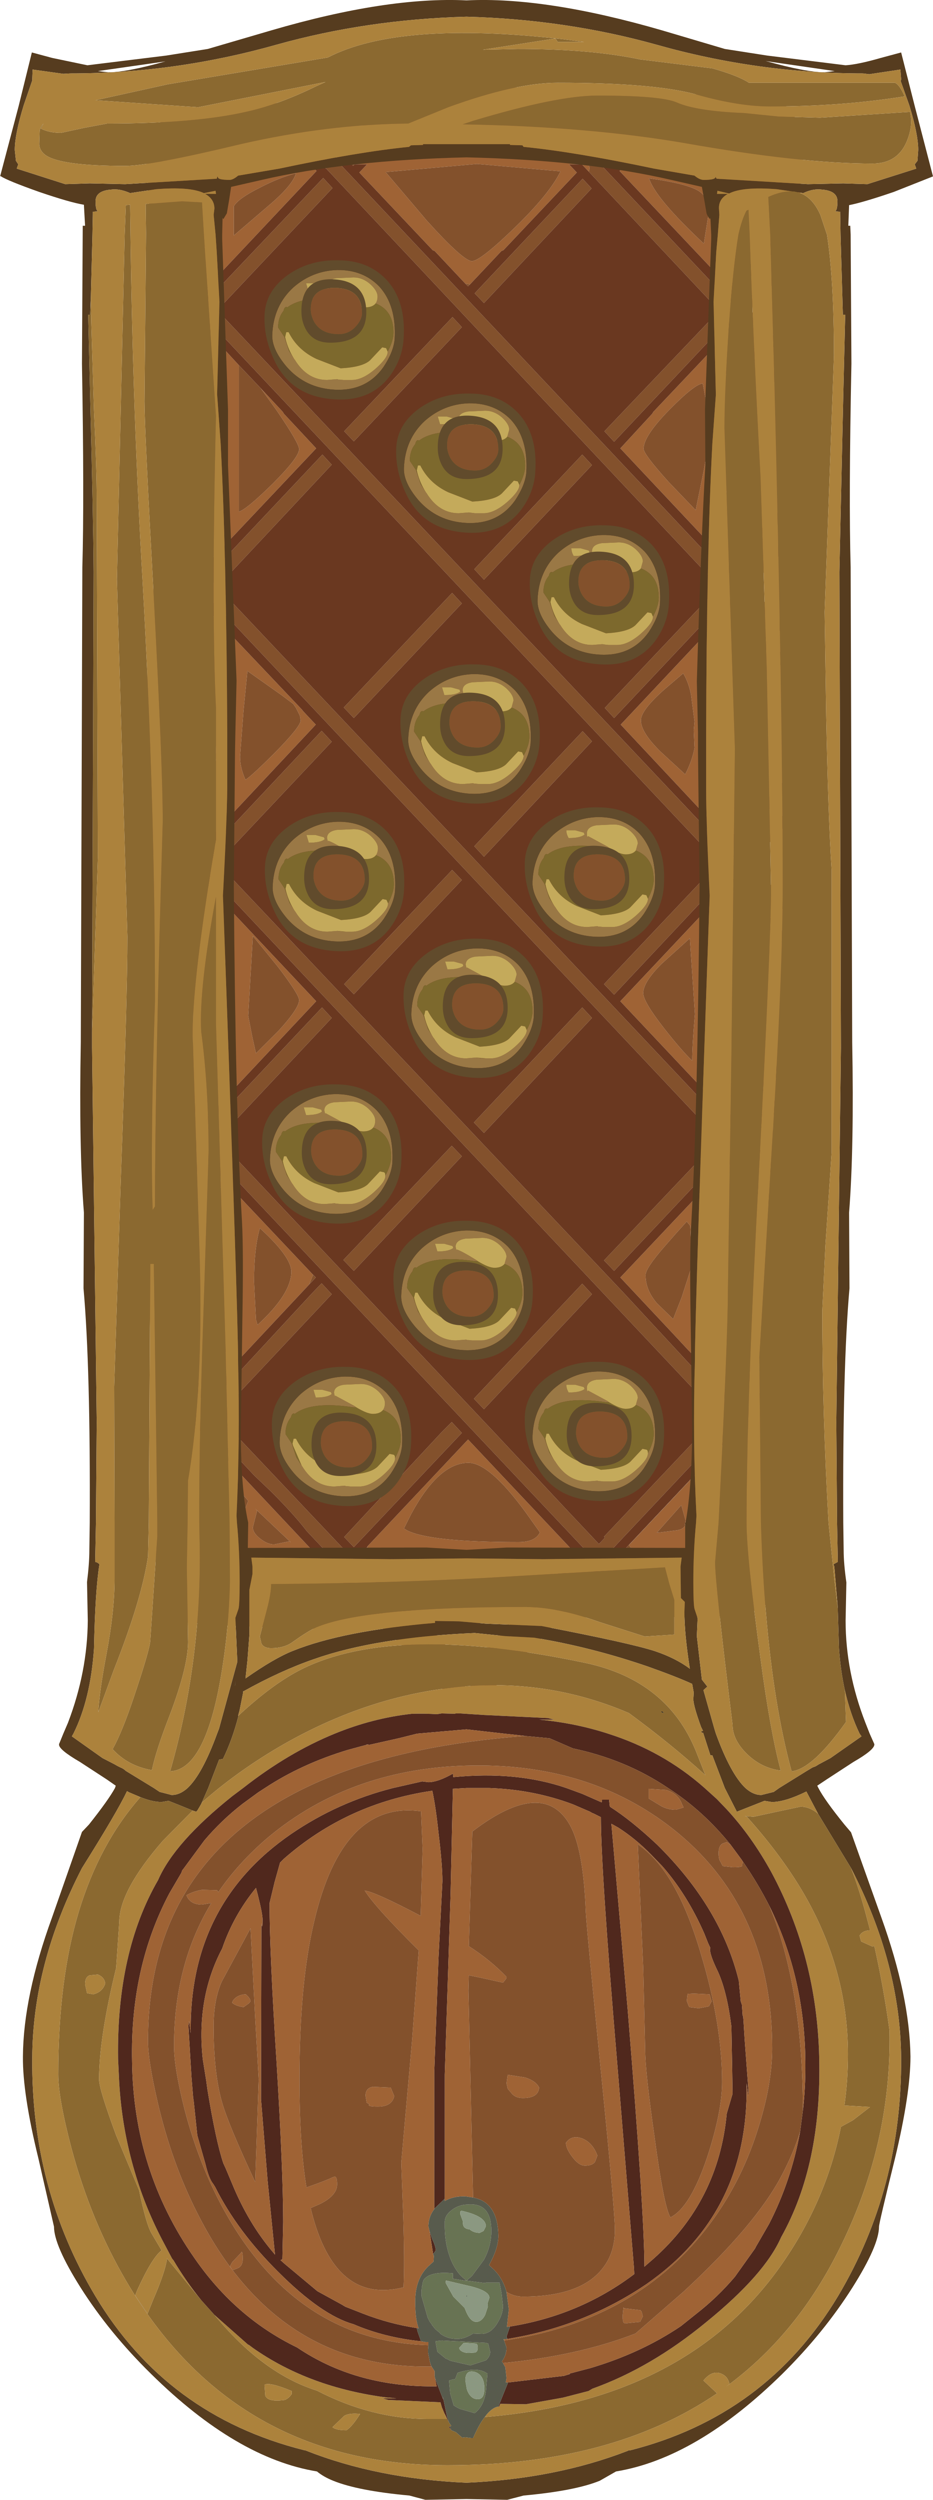 <?xml version="1.0" encoding="UTF-8" standalone="no"?>
<svg xmlns:ffdec="https://www.free-decompiler.com/flash" xmlns:xlink="http://www.w3.org/1999/xlink" ffdec:objectType="frame" height="321.7px" width="120.1px" xmlns="http://www.w3.org/2000/svg">
  <g transform="matrix(1.0, 0.0, 0.0, 1.0, 61.2, 186.45)">
    <use ffdec:characterId="2272" height="321.7" transform="matrix(1.0, 0.0, 0.0, 1.0, -61.2, -186.45)" width="120.1" xlink:href="#shape0"/>
  </g>
  <defs>
    <g id="shape0" transform="matrix(1.0, 0.0, 0.0, 1.0, 61.2, 186.45)">
      <path d="M41.6 -170.35 Q42.0 -169.0 42.0 -167.0 L42.0 -166.9 42.0 -166.8 41.4 -150.65 Q41.4 -146.75 41.7 -140.25 L42.3 -130.45 42.3 -107.2 42.6 -105.85 42.6 -87.0 42.65 -86.95 42.8 -86.2 42.85 -85.9 42.85 -57.9 Q42.2 -46.3 40.45 -34.3 L39.75 -29.5 39.75 -30.9 38.85 -31.85 38.3 -32.45 38.3 -35.15 38.8 -34.7 39.75 -33.65 39.75 -35.15 38.3 -36.7 38.3 -42.85 39.75 -44.4 39.75 -46.2 38.3 -44.65 38.3 -47.3 39.75 -48.85 39.75 -50.5 38.3 -48.95 38.35 -66.25 38.95 -65.6 39.05 -65.5 39.75 -64.75 39.75 -66.45 39.05 -67.2 38.9 -67.4 38.35 -67.95 38.35 -70.7 38.7 -70.3 38.95 -70.05 39.05 -69.95 39.75 -69.2 39.75 -70.75 38.7 -71.85 38.7 -78.65 38.7 -78.9 39.75 -80.05 39.75 -81.75 38.4 -80.25 38.4 -82.85 38.65 -83.15 39.75 -84.35 39.75 -86.05 38.4 -84.55 38.4 -84.6 38.4 -92.75 38.4 -101.7 38.9 -101.2 39.1 -101.0 39.75 -100.3 39.75 -102.05 38.4 -103.45 38.4 -106.05 39.75 -104.65 39.75 -106.3 38.4 -107.7 38.4 -114.15 39.55 -115.4 39.65 -115.7 39.75 -115.8 39.75 -117.3 38.4 -115.85 38.4 -118.4 39.75 -119.85 39.75 -121.45 38.4 -120.0 38.4 -134.25 38.45 -137.25 39.75 -135.85 39.75 -137.6 38.45 -138.95 38.5 -141.55 39.75 -140.2 39.75 -141.85 38.5 -143.15 38.6 -150.05 39.05 -150.55 39.75 -151.35 39.75 -152.95 39.25 -152.4 38.6 -151.7 38.6 -154.2 39.75 -155.45 39.75 -157.1 38.6 -155.85 38.7 -166.05 27.5 -166.1 Q33.0 -163.95 33.0 -159.35 33.0 -157.05 32.6 -155.2 31.95 -152.3 30.5 -151.8 L18.55 -164.45 19.35 -165.3 17.9 -165.3 17.8 -165.2 17.7 -165.3 17.35 -165.3 17.25 -165.4 17.5 -166.1 14.4 -166.1 14.7 -164.8 14.6 -164.35 13.7 -165.3 12.05 -165.3 13.05 -164.25 3.6 -154.25 3.35 -154.15 -0.7 -149.85 -1.3 -149.95 -5.25 -154.15 -5.5 -154.25 -14.95 -164.25 -13.95 -165.3 -15.55 -165.3 -15.65 -165.2 -16.3 -166.2 -19.4 -166.2 Q-19.05 -165.8 -19.05 -165.4 L-19.25 -164.8 -19.25 -164.75 -19.75 -165.3 -21.25 -165.3 -20.45 -164.45 -33.3 -150.8 Q-34.1 -151.45 -35.15 -154.0 L-34.5 -155.4 Q-33.9 -156.45 -33.9 -157.5 L-33.65 -161.25 Q-33.0 -163.2 -29.35 -164.85 -27.4 -165.75 -25.1 -166.25 L-23.9 -166.25 -36.05 -166.55 -36.25 -167.3 Q-36.0 -166.55 -36.0 -165.1 L-36.05 -151.2 -39.25 -154.6 -39.25 -152.9 -36.85 -150.35 -36.65 -150.15 -36.05 -149.5 -36.05 -146.95 -39.25 -150.35 -39.25 -148.8 -37.2 -146.65 -39.25 -144.4 -39.25 -142.75 -36.4 -145.75 -36.05 -145.4 -36.1 -143.45 -39.25 -140.1 -39.25 -138.4 -36.1 -141.75 -36.15 -128.95 -36.15 -115.8 -38.75 -118.55 -39.05 -118.7 -39.25 -118.9 -39.25 -117.35 -36.15 -114.05 -36.15 -111.5 -39.25 -114.8 -39.25 -113.05 -37.3 -110.95 -39.25 -108.85 -39.25 -107.2 -36.5 -110.1 -36.45 -110.05 -36.15 -109.75 -36.15 -107.8 -39.25 -104.55 -39.25 -102.85 -36.6 -105.65 -36.15 -106.1 -36.3 -91.8 -36.3 -80.35 -39.25 -83.55 -39.25 -81.8 -36.3 -78.65 -36.3 -76.05 -39.25 -79.2 -39.25 -77.45 -37.3 -75.4 -39.25 -73.3 -39.25 -71.75 -36.55 -74.6 -36.3 -74.35 -36.3 -72.1 -39.25 -69.0 -39.25 -67.3 -36.3 -70.4 -36.3 -66.45 -36.35 -66.15 -36.35 -54.2 -36.5 -45.0 -39.25 -47.95 -39.25 -46.3 -36.55 -43.45 -36.6 -40.8 -36.6 -40.75 -37.25 -41.5 -39.25 -43.6 -39.25 -41.9 -37.25 -39.8 -39.25 -37.65 -39.25 -36.15 -37.75 -37.75 -37.2 -38.3 -36.6 -38.9 -36.65 -36.15 -36.9 -35.85 -39.25 -33.4 -39.25 -31.65 -36.7 -34.35 -37.1 -10.1 -39.25 -12.4 -39.25 -10.7 -37.15 -8.45 -37.2 -5.85 -37.75 -6.45 -37.95 -6.65 -39.25 -8.05 -39.25 -6.3 -37.2 -4.15 -37.25 -0.6 -37.4 0.9 -37.65 1.05 -38.25 1.2 Q-39.3 1.2 -39.4 -0.45 L-39.3 -2.25 -40.1 -54.05 -40.1 -66.0 -40.2 -66.3 -40.25 -129.0 -40.4 -136.7 -40.25 -148.8 Q-40.1 -152.05 -41.35 -159.35 -41.7 -164.4 -39.4 -166.75 L-39.7 -166.8 Q-41.4 -166.95 -41.75 -167.35 L-41.85 -168.15 Q-41.85 -169.3 -39.8 -169.6 L-20.0 -170.25 -8.85 -170.3 41.6 -170.35 M-19.8 14.35 L-19.9 14.75 -20.15 15.0 -20.1 15.1 -20.6 15.2 -21.55 14.25 Q-22.45 15.15 -24.1 15.15 -28.0 15.15 -29.75 12.85 -30.65 11.7 -30.75 10.5 L-29.25 6.7 -30.35 5.4 Q-32.85 2.5 -32.85 1.95 -32.85 1.1 -32.35 1.0 L-20.6 13.5 -20.4 13.7 -19.8 14.35 M10.95 -164.4 L0.2 -165.35 -11.55 -164.3 -6.25 -158.05 Q-1.55 -152.85 -0.45 -152.85 0.6 -152.85 4.95 -157.05 9.55 -161.5 10.95 -164.4 M22.35 -163.5 Q23.15 -160.95 29.4 -155.1 L30.05 -159.2 Q30.05 -161.05 28.7 -161.9 27.1 -162.85 22.35 -163.5 M30.9 -141.9 Q32.3 -141.95 32.3 -140.8 L32.15 -140.1 31.65 -139.65 Q32.4 -138.7 32.85 -135.2 L33.15 -131.5 Q33.15 -127.85 32.45 -123.9 31.5 -118.3 29.55 -117.15 L18.65 -128.75 22.75 -133.2 22.9 -133.45 30.9 -141.9 M30.0 -131.25 Q30.0 -133.6 29.25 -137.1 28.2 -137.0 25.0 -133.75 21.65 -130.35 21.65 -128.7 21.65 -128.0 24.85 -124.45 L28.35 -120.8 29.4 -125.95 Q30.0 -129.1 30.0 -131.25 M31.1 -106.4 L31.7 -107.0 32.05 -105.95 Q33.0 -102.65 33.0 -99.25 L32.35 -93.65 31.7 -88.95 32.5 -85.8 Q33.3 -83.15 33.3 -82.25 L33.0 -81.35 32.15 -80.45 Q31.25 -80.75 30.45 -81.25 L29.75 -81.4 29.25 -81.95 29.1 -82.1 28.95 -82.25 28.25 -83.0 18.7 -93.2 31.1 -106.4 M21.3 -93.75 Q21.3 -92.2 23.85 -89.7 L27.0 -86.8 Q27.9 -88.55 28.2 -90.2 L28.1 -92.45 28.2 -93.6 27.75 -97.05 Q27.45 -98.6 26.75 -99.8 L24.35 -97.75 Q21.3 -95.05 21.3 -93.75 M30.8 -70.5 Q31.25 -69.0 31.5 -65.85 L31.7 -60.3 Q32.0 -56.15 31.7 -52.35 31.35 -47.2 29.95 -45.6 L18.65 -57.6 30.8 -70.5 M23.95 -62.4 Q21.6 -60.05 21.6 -58.65 21.6 -57.55 24.3 -54.1 26.45 -51.35 27.9 -49.95 27.9 -51.9 28.25 -55.95 L27.6 -65.7 23.95 -62.4 M25.8 -27.7 L24.4 -26.1 Q21.9 -23.25 21.9 -22.35 21.9 -20.45 23.35 -18.75 L25.45 -16.7 26.55 -19.5 27.9 -23.7 27.65 -28.7 27.2 -29.25 25.8 -27.7 M29.8 -33.85 L30.0 -32.45 Q30.9 -29.85 31.15 -25.75 L31.2 -19.2 31.2 -14.9 Q30.7 -11.95 28.7 -11.35 L27.55 -12.55 27.4 -12.7 25.45 -14.8 18.65 -22.05 29.8 -33.85 M33.7 -2.4 Q36.2 -3.0 36.2 -0.9 L31.25 2.9 28.65 5.15 Q29.25 5.85 29.25 6.9 29.25 9.7 28.7 10.85 27.3 13.8 22.65 13.8 21.2 13.8 20.4 13.2 L19.75 12.4 33.65 -2.35 33.7 -2.4 M25.8 10.5 Q26.65 10.4 26.95 9.95 L27.05 9.2 26.5 7.25 23.35 10.8 23.8 10.75 25.8 10.5 M6.45 8.15 Q1.8 1.8 -0.9 1.8 -4.7 1.8 -8.25 8.35 L-9.2 10.25 -8.8 10.5 Q-5.8 12.0 5.55 12.0 7.7 12.0 8.3 10.75 L6.45 8.15 M8.25 18.6 L8.95 17.55 Q10.55 15.5 10.55 14.7 L10.0 13.4 9.15 13.9 Q6.6 15.0 -2.05 15.0 -7.7 15.0 -10.5 13.55 L-10.35 13.05 -11.0 15.0 Q-11.0 15.5 -11.3 15.95 -11.65 16.4 -12.15 16.4 L-13.85 14.65 -13.85 14.6 -13.95 13.05 -13.9 12.6 -13.9 12.55 -13.1 11.7 -0.95 -1.2 12.95 13.55 8.25 18.6 M-27.75 -162.3 Q-30.55 -160.9 -31.1 -159.9 L-31.1 -156.15 -26.55 -160.05 Q-23.55 -162.6 -23.1 -164.15 -25.25 -163.6 -27.75 -162.3 M-32.4 -116.15 Q-33.15 -118.1 -33.35 -122.45 -33.55 -126.35 -33.35 -130.2 L-33.1 -138.4 -32.55 -141.65 -32.2 -141.35 -30.45 -139.45 -30.45 -120.6 Q-29.45 -120.9 -26.1 -124.2 -22.7 -127.6 -22.7 -128.65 -22.7 -129.4 -25.6 -133.65 L-27.65 -136.5 -24.8 -133.45 -24.65 -133.2 -20.5 -128.75 -32.4 -116.15 M-31.7 -81.3 Q-32.35 -82.4 -32.85 -84.6 L-33.45 -88.95 -33.15 -96.1 Q-32.65 -102.7 -31.85 -104.55 L-31.65 -104.95 -28.8 -101.95 -22.35 -95.15 -22.15 -94.9 -21.45 -94.15 -20.55 -93.2 -31.7 -81.3 M-23.5 -95.9 L-24.9 -96.95 -29.35 -100.1 -29.85 -95.0 -30.3 -89.1 Q-30.3 -87.65 -29.6 -86.1 -28.8 -86.6 -25.8 -89.6 -22.5 -92.95 -22.5 -93.75 L-22.6 -94.35 -23.1 -95.35 -23.55 -96.0 -23.5 -95.9 M-28.65 -66.0 L-29.25 -55.75 -28.75 -53.15 -28.25 -50.9 -25.3 -53.85 Q-22.7 -56.7 -22.7 -57.75 -22.7 -58.45 -25.4 -62.0 L-28.65 -66.0 M-30.5 -46.95 L-31.0 -46.45 Q-31.7 -47.1 -32.25 -48.3 -32.8 -49.55 -33.0 -50.85 L-32.7 -55.8 -32.15 -63.5 -31.6 -69.4 -20.5 -57.6 -30.5 -46.95 M-31.75 -10.1 L-32.7 -10.05 -33.8 -10.2 -33.9 -10.35 -34.05 -10.9 -30.9 -13.45 -31.55 -16.1 Q-31.85 -18.7 -31.5 -21.35 -31.5 -27.05 -31.1 -28.7 L-30.25 -30.65 Q-32.85 -33.1 -32.85 -33.9 L-32.75 -34.95 -20.9 -22.4 -21.4 -21.15 -31.75 -10.1 M-28.05 -15.95 Q-23.7 -19.95 -23.7 -22.8 -23.7 -24.7 -27.75 -28.4 -28.5 -25.75 -28.5 -21.5 L-28.25 -16.65 -28.05 -15.95 M-25.9 12.3 L-23.95 11.9 -23.75 12.05 -27.45 8.55 -28.4 7.65 -28.1 7.95 -28.65 10.1 Q-28.65 10.85 -27.65 11.6 -26.75 12.3 -25.9 12.3" fill="#9f6335" fill-rule="evenodd" stroke="none"/>
      <path d="M41.6 -170.35 L-8.85 -170.3 -20.0 -170.25 -39.8 -169.6 Q-41.85 -169.3 -41.85 -168.15 L-41.75 -167.35 Q-41.4 -166.95 -39.7 -166.8 L-39.4 -166.75 Q-41.7 -164.4 -41.35 -159.35 -40.1 -152.05 -40.25 -148.8 L-40.4 -136.7 -40.25 -129.0 -40.2 -66.3 -40.1 -66.0 -40.1 -54.05 -39.3 -2.25 -39.4 -0.45 Q-39.3 1.2 -38.25 1.2 L-37.65 1.05 -37.4 0.9 -37.25 -0.6 -37.2 -4.15 -32.35 1.0 Q-32.85 1.1 -32.85 1.95 -32.85 2.5 -30.35 5.4 L-29.25 6.7 -30.75 10.5 Q-30.65 11.7 -29.75 12.85 -28.0 15.15 -24.1 15.15 -22.45 15.15 -21.55 14.25 L-20.6 15.2 -20.1 15.1 -20.15 15.0 -19.9 14.75 -19.8 14.35 -11.5 23.15 -21.5 23.15 -32.05 22.75 -38.55 22.2 Q-40.4 21.65 -40.85 20.0 -41.15 18.95 -41.15 15.35 -41.15 10.85 -41.55 7.4 -41.9 4.4 -41.7 -0.85 -41.5 -6.95 -41.6 -9.25 L-42.4 -27.2 -42.6 -42.45 -42.55 -48.85 -42.3 -58.75 -42.3 -71.4 Q-42.0 -77.05 -42.3 -88.55 L-42.25 -99.65 Q-42.1 -105.7 -41.3 -111.55 L-40.8 -134.5 Q-40.8 -145.2 -41.55 -153.55 -42.3 -161.9 -42.3 -169.25 -42.3 -171.75 -24.8 -173.25 L1.85 -175.2 12.6 -175.2 21.15 -174.4 30.0 -174.3 Q38.25 -175.5 40.9 -171.8 L41.6 -170.35 M-37.2 -5.85 L-37.15 -8.45 -14.4 15.6 -11.5 18.65 -7.5 22.95 -5.0 25.65 -1.75 29.15 -0.95 29.95 -0.85 30.05 -0.1 29.2 -0.15 29.15 3.1 25.65 6.4 22.1 11.05 17.15 12.5 15.6 13.7 14.3 13.85 14.45 14.65 13.55 -36.6 -40.8 -36.55 -43.45 2.35 -2.2 11.75 7.85 15.05 11.35 15.75 12.1 15.9 12.25 16.65 11.45 16.55 11.3 30.5 -3.45 30.6 -3.3 31.4 -4.15 -36.3 -76.05 -36.3 -78.65 19.15 -20.0 28.5 -9.9 31.75 -6.4 32.55 -5.6 32.65 -5.5 33.45 -6.35 33.3 -6.45 39.75 -13.3 39.75 -10.6 0.2 31.4 -0.95 30.2 -2.1 31.4 -21.7 10.6 Q-23.3 8.5 -26.3 5.5 L-28.45 3.45 -37.2 -5.85 M-37.1 -10.1 L-36.7 -34.35 -34.45 -36.75 -32.75 -34.95 -32.85 -33.9 Q-32.85 -33.1 -30.25 -30.65 L-31.1 -28.7 Q-31.5 -27.05 -31.5 -21.35 -31.85 -18.7 -31.55 -16.1 L-30.9 -13.45 -34.05 -10.9 -33.9 -10.35 -33.8 -10.2 -32.7 -10.05 -31.75 -10.1 -34.45 -7.25 -37.1 -10.1 M-36.9 -35.85 L-36.65 -36.15 -36.6 -38.9 -37.2 -38.3 -36.55 -39.0 -35.25 -37.65 -36.9 -35.85 M-36.5 -45.0 L-36.35 -54.2 -36.35 -66.15 -36.3 -66.45 -36.3 -70.4 -34.45 -72.4 -31.6 -69.4 -32.15 -63.5 -32.7 -55.8 -33.0 -50.85 Q-32.8 -49.55 -32.25 -48.3 -31.7 -47.1 -31.0 -46.45 L-30.5 -46.95 -34.45 -42.8 -36.5 -45.0 M-36.3 -72.1 L-36.3 -74.35 -35.25 -73.25 -36.3 -72.1 M-36.3 -80.35 L-36.3 -91.8 -36.15 -106.1 -36.6 -105.65 -34.45 -107.95 -31.65 -104.95 -31.85 -104.55 Q-32.65 -102.7 -33.15 -96.1 L-33.45 -88.95 -32.85 -84.6 Q-32.35 -82.4 -31.7 -81.3 L-34.45 -78.4 -36.3 -80.35 M-36.15 -107.8 L-36.15 -109.75 -36.45 -110.05 -35.25 -108.8 -36.15 -107.8 M-36.15 -111.5 L-36.15 -114.05 35.85 -37.75 36.2 -37.4 38.8 -34.7 38.3 -35.15 38.3 -32.45 -36.15 -111.5 M-36.15 -115.8 L-36.15 -128.95 -36.1 -141.75 -34.35 -143.6 -32.2 -141.35 -32.55 -141.65 -33.1 -138.4 -33.35 -130.2 Q-33.55 -126.35 -33.35 -122.45 -33.15 -118.1 -32.4 -116.15 L-34.45 -114.0 -36.15 -115.8 M-36.1 -143.45 L-36.05 -145.4 -35.15 -144.45 -36.1 -143.45 M-36.05 -146.95 L-36.05 -149.5 38.35 -70.7 38.35 -67.95 -36.05 -146.95 M-36.05 -151.2 L-36.0 -165.1 Q-36.0 -166.55 -36.25 -167.3 L-36.05 -166.55 -23.9 -166.25 -25.1 -166.25 Q-27.4 -165.75 -29.35 -164.85 -33.0 -163.2 -33.65 -161.25 L-33.9 -157.5 Q-33.9 -156.45 -34.5 -155.4 L-35.15 -154.0 Q-34.1 -151.45 -33.3 -150.8 L-34.5 -149.55 -36.05 -151.2 M-19.25 -164.8 L-19.05 -165.4 Q-19.05 -165.8 -19.4 -166.2 L-16.3 -166.2 -15.65 -165.2 -15.75 -165.1 -15.9 -165.3 -17.4 -165.3 38.4 -106.05 38.4 -103.45 -19.25 -164.8 M-1.3 -149.95 L-0.7 -149.85 -0.95 -149.6 -1.3 -149.95 M14.6 -164.35 L14.7 -164.8 14.4 -166.1 17.5 -166.1 17.25 -165.4 17.35 -165.3 16.1 -165.3 38.5 -141.55 38.45 -138.95 14.6 -164.35 M30.5 -151.8 Q31.95 -152.3 32.6 -155.2 33.0 -157.05 33.0 -159.35 33.0 -163.95 27.5 -166.1 L38.7 -166.05 38.6 -155.85 32.6 -149.55 30.5 -151.8 M38.6 -154.2 L38.6 -151.7 39.25 -152.4 34.55 -147.45 33.4 -148.7 38.6 -154.2 M39.05 -150.55 L38.6 -150.05 38.5 -143.15 36.8 -145.0 36.8 -148.2 39.05 -150.55 M38.45 -137.25 L38.4 -134.25 38.4 -120.0 37.15 -118.7 36.85 -118.55 32.55 -114.0 29.55 -117.15 Q31.5 -118.3 32.45 -123.9 33.15 -127.85 33.15 -131.5 L32.85 -135.2 Q32.4 -138.7 31.65 -139.65 L32.15 -140.1 32.3 -140.8 Q32.3 -141.95 30.9 -141.9 L32.45 -143.6 38.45 -137.25 M38.4 -118.4 L38.4 -115.85 34.6 -111.8 33.4 -113.15 38.4 -118.4 M38.4 -114.15 L38.4 -107.7 37.8 -108.35 37.8 -113.5 38.4 -114.15 M38.4 -101.7 L38.4 -92.75 38.4 -84.6 32.55 -78.4 29.75 -81.4 30.45 -81.25 Q31.25 -80.75 32.15 -80.45 L33.0 -81.35 33.3 -82.25 Q33.3 -83.15 32.5 -85.8 L31.7 -88.95 32.35 -93.65 33.0 -99.25 Q33.0 -102.65 32.05 -105.95 L31.7 -107.0 31.1 -106.4 32.55 -107.95 38.4 -101.7 M38.65 -83.15 L38.4 -82.85 38.4 -80.25 34.6 -76.25 33.35 -77.55 38.65 -83.15 M38.95 -65.6 L38.35 -66.25 38.3 -48.95 32.55 -42.8 29.95 -45.6 Q31.35 -47.2 31.7 -52.35 32.0 -56.15 31.7 -60.3 L31.5 -65.85 Q31.25 -69.0 30.8 -70.5 L32.55 -72.4 38.95 -65.6 M38.3 -47.3 L38.3 -44.65 34.55 -40.65 33.3 -42.0 38.3 -47.3 M38.3 -42.85 L38.3 -36.7 36.4 -38.75 36.7 -41.15 38.3 -42.85 M42.85 -57.9 L42.85 -85.9 43.2 -79.35 43.2 -70.75 42.85 -57.9 M13.8 -163.45 L14.95 -162.2 1.1 -147.45 -0.1 -148.7 13.8 -163.45 M22.35 -163.5 Q27.1 -162.85 28.7 -161.9 30.05 -161.05 30.05 -159.2 L29.4 -155.1 Q23.15 -160.95 22.35 -163.5 M10.95 -164.4 Q9.55 -161.5 4.95 -157.05 0.6 -152.85 -0.45 -152.85 -1.55 -152.85 -6.25 -158.05 L-11.55 -164.3 0.2 -165.35 10.95 -164.4 M30.55 -145.6 L31.75 -144.35 17.85 -129.6 16.6 -130.95 30.55 -145.6 M30.0 -131.25 Q30.0 -129.1 29.4 -125.95 L28.35 -120.8 24.85 -124.45 Q21.65 -128.0 21.65 -128.7 21.65 -130.35 25.0 -133.75 28.2 -137.0 29.25 -137.1 30.0 -133.6 30.0 -131.25 M13.75 -127.95 L15.0 -126.6 1.1 -111.85 -0.15 -113.2 13.75 -127.95 M30.55 -110.05 L31.75 -108.8 17.85 -94.05 16.65 -95.35 30.55 -110.05 M21.3 -93.75 Q21.3 -95.05 24.35 -97.75 L26.75 -99.8 Q27.45 -98.6 27.75 -97.05 L28.2 -93.6 28.1 -92.45 28.2 -90.2 Q27.9 -88.55 27.0 -86.8 L23.85 -89.7 Q21.3 -92.2 21.3 -93.75 M15.0 -91.05 L1.1 -76.2 -0.15 -77.55 13.8 -92.35 15.0 -91.05 M13.75 -56.8 L15.0 -55.45 1.1 -40.65 -0.2 -42.0 13.75 -56.8 M17.85 -58.45 L16.55 -59.8 30.5 -74.55 31.75 -73.25 17.85 -58.45 M23.95 -62.4 L27.6 -65.7 28.25 -55.95 Q27.9 -51.9 27.9 -49.95 26.45 -51.35 24.3 -54.1 21.6 -57.55 21.6 -58.65 21.6 -60.05 23.95 -62.4 M30.5 -38.95 L31.75 -37.65 17.85 -22.9 16.55 -24.25 30.5 -38.95 M28.7 -11.35 Q30.7 -11.95 31.2 -14.9 L31.2 -19.2 31.15 -25.75 Q30.9 -29.85 30.0 -32.45 L29.8 -33.85 32.55 -36.75 39.7 -29.15 Q38.15 -18.3 37.8 -12.8 L32.55 -7.25 28.7 -11.35 M25.8 -27.7 L27.2 -29.25 27.65 -28.7 27.9 -23.7 26.55 -19.5 25.45 -16.7 23.35 -18.75 Q21.9 -20.45 21.9 -22.35 21.9 -23.25 24.4 -26.1 L25.8 -27.7 M15.0 -19.9 L1.1 -5.1 -0.2 -6.45 13.75 -21.25 15.0 -19.9 M10.95 21.7 L37.75 -6.75 38.1 -2.05 38.55 5.65 37.95 14.9 38.25 17.2 Q38.45 18.65 37.9 19.5 36.4 21.85 27.3 21.65 L10.95 21.7 M33.7 -2.4 L33.65 -2.35 19.75 12.4 20.4 13.2 Q21.2 13.8 22.65 13.8 27.3 13.8 28.7 10.85 29.25 9.7 29.25 6.9 29.25 5.85 28.65 5.15 L31.25 2.9 36.2 -0.9 Q36.2 -3.0 33.7 -2.4 M-12.15 16.4 Q-11.65 16.4 -11.3 15.95 -11.0 15.5 -11.0 15.0 L-10.35 13.05 -10.5 13.55 Q-7.7 15.0 -2.05 15.0 6.6 15.0 9.15 13.9 L10.0 13.4 10.55 14.7 Q10.55 15.5 8.95 17.55 L8.25 18.6 4.85 22.2 0.9 22.4 -6.1 22.85 -12.15 16.4 M6.45 8.15 L8.3 10.75 Q7.7 12.0 5.55 12.0 -5.8 12.0 -8.8 10.5 L-9.2 10.25 -8.25 8.35 Q-4.7 1.8 -0.9 1.8 1.8 1.8 6.45 8.15 M25.8 10.5 L23.8 10.75 23.35 10.8 26.5 7.25 27.05 9.2 26.95 9.95 Q26.65 10.4 25.8 10.5 M-13.9 12.6 L-13.95 13.05 -13.85 14.6 -13.85 14.65 -14.85 13.55 -13.9 12.6 M-27.75 -162.3 Q-25.25 -163.6 -23.1 -164.15 -23.55 -162.6 -26.55 -160.05 L-31.1 -156.15 -31.1 -159.9 Q-30.55 -160.9 -27.75 -162.3 M-19.6 -163.55 L-18.4 -162.25 -32.45 -147.35 -33.7 -148.7 -19.6 -163.55 M-19.7 -127.95 L-18.5 -126.65 -32.4 -111.8 -33.65 -113.15 -19.7 -127.95 M-2.95 -145.65 L-1.75 -144.35 -15.65 -129.65 -16.9 -130.95 -2.95 -145.65 M-27.65 -136.5 L-25.6 -133.65 Q-22.7 -129.4 -22.7 -128.65 -22.7 -127.6 -26.1 -124.2 -29.45 -120.9 -30.45 -120.6 L-30.45 -139.45 -27.65 -136.5 M-19.8 -92.4 L-18.5 -91.0 -32.4 -76.25 -33.7 -77.6 -19.8 -92.4 M-3.0 -110.15 L-1.75 -108.8 -15.65 -94.05 -16.95 -95.4 -3.0 -110.15 M-23.5 -95.9 L-23.55 -96.0 -23.1 -95.35 -22.6 -94.35 -22.5 -93.75 Q-22.5 -92.95 -25.8 -89.6 -28.8 -86.6 -29.6 -86.1 -30.3 -87.65 -30.3 -89.1 L-29.85 -95.0 -29.35 -100.1 -24.9 -96.95 -23.5 -95.9 M-28.65 -66.0 L-25.4 -62.0 Q-22.7 -58.45 -22.7 -57.75 -22.7 -56.7 -25.3 -53.85 L-28.25 -50.9 -28.75 -53.15 -29.25 -55.75 -28.65 -66.0 M-19.75 -56.8 L-18.5 -55.45 -32.4 -40.65 -33.7 -42.0 -19.75 -56.8 M-16.9 -59.8 L-3.0 -74.5 -1.75 -73.2 -15.65 -58.5 -16.9 -59.8 M-3.05 -39.0 L-1.75 -37.65 -15.65 -22.9 -17.0 -24.3 -3.05 -39.0 M-21.4 -21.15 L-20.9 -22.4 -20.55 -22.05 -21.4 -21.15 M-28.05 -15.95 L-28.25 -16.65 -28.5 -21.5 Q-28.5 -25.75 -27.75 -28.4 -23.7 -24.7 -23.7 -22.8 -23.7 -19.95 -28.05 -15.95 M-33.65 -6.4 L-30.4 -9.9 -21.05 -20.0 -19.8 -21.3 -18.5 -19.9 -32.4 -5.1 -33.65 -6.4 M-1.75 -2.05 L-15.65 12.65 -16.9 11.35 -13.65 7.85 -4.3 -2.2 -3.05 -3.45 -1.75 -2.05 M-25.9 12.3 Q-26.75 12.3 -27.65 11.6 -28.65 10.85 -28.65 10.1 L-28.1 7.95 -28.4 7.65 -27.45 8.55 -23.75 12.05 -23.95 11.9 -25.9 12.3" fill="#83512c" fill-rule="evenodd" stroke="none"/>
      <path d="M-37.2 -4.15 L-39.25 -6.3 -39.25 -8.05 -37.95 -6.65 -37.75 -6.45 -37.2 -5.85 -28.45 3.45 -26.3 5.5 Q-23.3 8.5 -21.7 10.6 L-2.1 31.4 -2.95 32.25 -11.5 23.15 -19.8 14.35 -20.4 13.7 -20.6 13.5 -32.35 1.0 -37.2 -4.15 M-37.15 -8.45 L-39.25 -10.7 -39.25 -12.4 -37.1 -10.1 -34.45 -7.25 -31.75 -10.1 -21.4 -21.15 -20.55 -22.05 -20.9 -22.4 -32.75 -34.95 -34.45 -36.75 -36.7 -34.35 -39.25 -31.65 -39.25 -33.4 -36.9 -35.85 -35.25 -37.65 -36.55 -39.0 -37.2 -38.3 -37.75 -37.75 -39.25 -36.15 -39.25 -37.65 -37.25 -39.8 -39.25 -41.9 -39.25 -43.6 -37.25 -41.5 -36.6 -40.75 -36.6 -40.8 14.65 13.55 13.85 14.45 13.7 14.3 12.5 15.6 11.05 17.15 6.4 22.1 3.1 25.65 -0.15 29.15 -0.1 29.2 -0.85 30.05 -0.95 29.95 -1.75 29.15 -5.0 25.65 -7.5 22.95 -11.5 18.65 -14.4 15.6 -37.15 -8.45 M-36.55 -43.45 L-39.25 -46.3 -39.25 -47.95 -36.5 -45.0 -34.45 -42.8 -30.5 -46.95 -20.5 -57.6 -31.6 -69.4 -34.45 -72.4 -36.3 -70.4 -39.25 -67.3 -39.25 -69.0 -36.3 -72.1 -35.25 -73.25 -36.3 -74.35 -36.55 -74.6 -39.25 -71.75 -39.25 -73.3 -37.3 -75.4 -39.25 -77.45 -39.25 -79.2 -36.3 -76.05 31.4 -4.15 30.6 -3.3 30.5 -3.45 16.55 11.3 16.65 11.45 15.9 12.25 15.75 12.1 15.05 11.35 11.75 7.85 2.35 -2.2 -36.55 -43.45 M-36.3 -78.65 L-39.25 -81.8 -39.25 -83.55 -36.3 -80.35 -34.45 -78.4 -31.7 -81.3 -20.55 -93.2 -21.45 -94.15 -22.15 -94.9 -22.35 -95.15 -28.8 -101.95 -31.65 -104.95 -34.45 -107.95 -36.6 -105.65 -39.25 -102.85 -39.25 -104.55 -36.15 -107.8 -35.25 -108.8 -36.45 -110.05 -36.5 -110.1 -39.25 -107.2 -39.25 -108.85 -37.3 -110.95 -39.25 -113.05 -39.25 -114.8 -36.15 -111.5 38.3 -32.45 38.85 -31.85 39.75 -30.9 39.75 -29.5 39.75 -29.1 39.7 -29.15 32.55 -36.75 29.8 -33.85 18.65 -22.05 25.45 -14.8 27.4 -12.7 27.55 -12.55 28.7 -11.35 32.55 -7.25 37.8 -12.8 39.75 -14.95 39.75 -13.3 33.3 -6.45 33.45 -6.35 32.65 -5.5 32.55 -5.6 31.75 -6.4 28.5 -9.9 19.15 -20.0 -36.3 -78.65 M-36.15 -114.05 L-39.25 -117.35 -39.25 -118.9 -39.05 -118.7 -38.75 -118.55 -36.15 -115.8 -34.45 -114.0 -32.4 -116.15 -20.5 -128.75 -24.65 -133.2 -24.8 -133.45 -27.65 -136.5 -30.45 -139.45 -32.2 -141.35 -34.35 -143.6 -36.1 -141.75 -39.25 -138.4 -39.25 -140.1 -36.1 -143.45 -35.15 -144.45 -36.05 -145.4 -36.4 -145.75 -39.25 -142.75 -39.25 -144.4 -37.2 -146.65 -39.25 -148.8 -39.25 -150.35 -36.05 -146.95 38.35 -67.95 38.9 -67.4 39.05 -67.2 39.75 -66.45 39.75 -64.75 39.05 -65.5 38.95 -65.6 32.55 -72.4 30.8 -70.5 18.65 -57.6 29.95 -45.6 32.55 -42.8 38.3 -48.95 39.75 -50.5 39.75 -48.85 38.3 -47.3 33.3 -42.0 34.55 -40.65 38.3 -44.65 39.75 -46.2 39.75 -44.4 38.3 -42.85 36.7 -41.15 35.4 -39.8 36.4 -38.75 38.3 -36.7 39.75 -35.15 39.75 -33.65 38.8 -34.7 36.2 -37.4 35.85 -37.75 -36.15 -114.05 M-36.05 -149.5 L-36.65 -150.15 -36.85 -150.35 -39.25 -152.9 -39.25 -154.6 -36.05 -151.2 -34.5 -149.55 -33.3 -150.8 -20.45 -164.45 -21.25 -165.3 -19.75 -165.3 -19.25 -164.75 -19.25 -164.8 38.4 -103.45 39.75 -102.05 39.75 -100.3 39.1 -101.0 38.9 -101.2 38.4 -101.7 32.55 -107.95 31.1 -106.4 18.7 -93.2 28.25 -83.0 28.95 -82.25 29.1 -82.1 29.25 -81.95 29.75 -81.4 32.55 -78.4 38.4 -84.6 38.4 -84.55 39.75 -86.05 39.75 -84.35 38.65 -83.15 33.35 -77.55 34.6 -76.25 38.4 -80.25 39.75 -81.75 39.75 -80.05 38.7 -78.9 35.4 -75.4 38.7 -71.85 39.75 -70.75 39.75 -69.2 39.05 -69.95 38.95 -70.05 38.7 -70.3 38.35 -70.7 -36.05 -149.5 M-15.65 -165.2 L-15.55 -165.3 -13.95 -165.3 -14.95 -164.25 -5.5 -154.25 -5.25 -154.15 -1.3 -149.95 -0.95 -149.6 -0.7 -149.85 3.35 -154.15 3.6 -154.25 13.05 -164.25 12.05 -165.3 13.7 -165.3 14.6 -164.35 38.45 -138.95 39.75 -137.6 39.75 -135.85 38.45 -137.25 32.45 -143.6 30.9 -141.9 22.9 -133.45 22.75 -133.2 18.65 -128.75 29.55 -117.15 32.55 -114.0 36.85 -118.55 37.15 -118.7 38.4 -120.0 39.75 -121.45 39.75 -119.85 38.4 -118.4 33.4 -113.15 34.6 -111.8 38.4 -115.85 39.75 -117.3 39.75 -115.8 39.65 -115.7 39.55 -115.4 38.4 -114.15 37.8 -113.5 35.4 -110.95 37.8 -108.35 38.4 -107.7 39.75 -106.3 39.75 -104.65 38.4 -106.05 -17.4 -165.3 -15.9 -165.3 -15.75 -165.1 -15.65 -165.2 M17.35 -165.3 L17.7 -165.3 17.8 -165.2 17.9 -165.3 19.35 -165.3 18.55 -164.45 30.5 -151.8 32.6 -149.55 38.6 -155.85 39.75 -157.1 39.75 -155.45 38.6 -154.2 33.4 -148.7 34.55 -147.45 39.25 -152.4 39.75 -152.95 39.75 -151.35 39.05 -150.55 36.8 -148.2 35.3 -146.65 36.8 -145.0 38.5 -143.15 39.75 -141.85 39.75 -140.2 38.5 -141.55 16.1 -165.3 17.35 -165.3 M13.8 -163.45 L-0.1 -148.7 1.1 -147.45 14.95 -162.2 13.8 -163.45 M30.55 -145.6 L16.6 -130.95 17.85 -129.6 31.75 -144.35 30.55 -145.6 M13.75 -127.95 L-0.15 -113.2 1.1 -111.85 15.0 -126.6 13.75 -127.95 M30.55 -110.05 L16.65 -95.35 17.85 -94.05 31.75 -108.8 30.55 -110.05 M15.0 -91.05 L13.8 -92.35 -0.15 -77.55 1.1 -76.2 15.0 -91.05 M17.85 -58.45 L31.75 -73.25 30.5 -74.55 16.55 -59.8 17.85 -58.45 M13.75 -56.8 L-0.2 -42.0 1.1 -40.65 15.0 -55.45 13.75 -56.8 M30.5 -38.95 L16.55 -24.25 17.85 -22.9 31.75 -37.65 30.5 -38.95 M15.0 -19.9 L13.75 -21.25 -0.2 -6.45 1.1 -5.1 15.0 -19.9 M39.75 -10.6 L39.75 -8.85 37.75 -6.75 10.95 21.7 1.0 32.25 0.2 31.4 39.75 -10.6 M-12.15 16.4 L-6.1 22.85 -0.95 28.3 4.85 22.2 8.25 18.6 12.95 13.55 -0.95 -1.2 -13.1 11.7 -13.9 12.55 -13.9 12.6 -14.85 13.55 -13.85 14.65 -12.15 16.4 M-19.6 -163.55 L-33.7 -148.7 -32.45 -147.35 -18.4 -162.25 -19.6 -163.55 M-2.95 -145.65 L-16.9 -130.95 -15.65 -129.65 -1.75 -144.35 -2.95 -145.65 M-19.7 -127.95 L-33.65 -113.15 -32.4 -111.8 -18.5 -126.65 -19.7 -127.95 M-3.0 -110.15 L-16.95 -95.4 -15.65 -94.05 -1.75 -108.8 -3.0 -110.15 M-19.8 -92.4 L-33.7 -77.6 -32.4 -76.25 -18.5 -91.0 -19.8 -92.4 M-19.75 -56.8 L-33.7 -42.0 -32.4 -40.65 -18.5 -55.45 -19.75 -56.8 M-16.9 -59.8 L-15.65 -58.5 -1.75 -73.2 -3.0 -74.5 -16.9 -59.8 M-3.05 -39.0 L-17.0 -24.3 -15.65 -22.9 -1.75 -37.65 -3.05 -39.0 M-33.65 -6.4 L-32.4 -5.1 -18.5 -19.9 -19.8 -21.3 -21.05 -20.0 -30.4 -9.9 -33.65 -6.4 M-1.75 -2.05 L-3.05 -3.45 -4.3 -2.2 -13.65 7.85 -16.9 11.35 -15.65 12.65 -1.75 -2.05" fill="#6a3820" fill-rule="evenodd" stroke="none"/>
      <path d="M0.65 -130.6 L0.25 -130.6 Q-5.1 -131.4 -7.25 -129.75 -7.6 -129.95 -7.75 -129.3 -8.45 -128.45 -8.45 -127.15 L-7.65 -125.95 -7.05 -124.15 -6.35 -123.05 -6.3 -123.0 Q-4.7 -120.4 -2.15 -120.4 L-0.9 -120.5 -0.05 -120.4 0.2 -120.4 0.4 -120.4 1.05 -120.4 Q2.45 -120.4 4.15 -121.9 5.65 -123.25 5.65 -124.0 L5.65 -124.05 Q6.4 -125.45 6.4 -126.5 6.4 -129.35 4.1 -130.25 L4.35 -131.15 Q4.35 -131.85 3.45 -132.7 2.45 -133.6 1.25 -133.6 L-0.95 -133.5 Q-2.2 -133.3 -2.2 -132.45 L-2.1 -132.0 -2.05 -132.1 Q-1.4 -131.9 0.45 -130.75 L0.65 -130.6 M-7.5 -125.7 L-7.6 -125.9 -7.5 -125.75 -7.5 -125.7 M4.55 -132.45 Q6.8 -130.0 6.55 -125.65 6.4 -124.0 5.1 -122.05 2.9 -118.95 -1.15 -119.15 -4.95 -119.35 -7.35 -122.1 -9.3 -124.4 -9.2 -126.25 -9.05 -129.95 -6.5 -132.3 -4.05 -134.45 -0.85 -134.55 2.45 -134.6 4.55 -132.45 M21.3 -113.3 L21.55 -114.2 Q21.55 -114.9 20.65 -115.75 19.65 -116.65 18.45 -116.65 L16.25 -116.55 Q15.0 -116.35 15.0 -115.5 15.0 -115.05 15.1 -115.05 L15.15 -115.15 17.65 -113.8 17.85 -113.65 17.45 -113.65 Q12.1 -114.45 9.95 -112.8 9.6 -113.0 9.45 -112.35 8.75 -111.5 8.75 -110.2 L9.55 -109.0 10.15 -107.2 10.85 -106.1 10.9 -106.05 Q12.5 -103.45 15.05 -103.45 L16.3 -103.55 16.65 -103.5 17.15 -103.45 17.4 -103.45 17.6 -103.45 18.25 -103.45 Q19.65 -103.45 21.35 -104.95 22.85 -106.3 22.85 -107.05 L22.85 -107.1 Q23.6 -108.5 23.6 -109.55 23.6 -112.4 21.3 -113.3 M13.5 -115.9 L12.35 -115.9 Q12.35 -115.4 12.65 -114.9 14.15 -114.9 14.7 -115.35 L14.6 -115.6 13.5 -115.9 M10.7 -115.35 Q13.15 -117.5 16.35 -117.6 19.65 -117.65 21.75 -115.5 24.0 -113.05 23.75 -108.7 23.6 -107.05 22.3 -105.1 20.1 -102.0 16.05 -102.2 12.25 -102.4 9.85 -105.15 7.9 -107.45 8.0 -109.3 8.15 -113.0 10.7 -115.35 M9.7 -108.75 L9.6 -108.95 9.7 -108.8 9.7 -108.75 M20.65 -77.0 L20.9 -77.9 Q20.9 -78.6 20.0 -79.45 19.0 -80.35 17.8 -80.35 L15.6 -80.25 Q14.35 -80.05 14.35 -79.2 14.35 -78.75 14.45 -78.75 L14.5 -78.85 17.0 -77.5 17.2 -77.35 16.8 -77.35 Q11.45 -78.15 9.3 -76.5 8.95 -76.7 8.8 -76.05 8.1 -75.2 8.1 -73.9 L8.9 -72.7 9.5 -70.9 10.2 -69.8 10.25 -69.75 Q11.85 -67.15 14.4 -67.15 L15.65 -67.25 15.85 -67.2 16.0 -67.2 16.5 -67.15 16.75 -67.15 16.95 -67.15 17.6 -67.15 Q19.0 -67.15 20.7 -68.65 22.2 -70.0 22.2 -70.75 L22.2 -70.8 Q22.95 -72.2 22.95 -73.25 22.95 -76.1 20.65 -77.0 M4.65 -95.4 L4.9 -96.3 Q4.9 -97.0 4.0 -97.85 3.0 -98.75 1.8 -98.75 L-0.4 -98.65 Q-1.65 -98.45 -1.65 -97.6 L-1.55 -97.15 -1.5 -97.25 1.0 -95.9 1.2 -95.75 0.8 -95.75 Q-4.55 -96.55 -6.7 -94.9 -7.05 -95.1 -7.2 -94.45 -7.9 -93.6 -7.9 -92.3 L-7.1 -91.1 -6.5 -89.3 -5.8 -88.2 -5.75 -88.15 Q-4.15 -85.55 -1.6 -85.55 L-0.35 -85.65 -0.15 -85.6 0.0 -85.6 0.5 -85.55 0.75 -85.55 0.95 -85.55 1.6 -85.55 Q3.0 -85.55 4.7 -87.05 6.2 -88.4 6.2 -89.15 L6.2 -89.2 Q6.95 -90.6 6.95 -91.65 6.95 -94.5 4.65 -95.4 M7.1 -90.8 Q6.95 -89.15 5.65 -87.2 3.45 -84.1 -0.6 -84.3 -4.4 -84.5 -6.8 -87.25 -8.75 -89.55 -8.65 -91.4 -8.5 -95.1 -5.95 -97.45 -3.5 -99.6 -0.3 -99.7 3.0 -99.75 5.1 -97.6 7.35 -95.15 7.1 -90.8 M14.05 -79.05 L13.95 -79.3 12.85 -79.6 11.7 -79.6 Q11.7 -79.1 12.0 -78.6 13.5 -78.6 14.05 -79.05 M10.05 -79.05 Q12.5 -81.2 15.7 -81.3 19.0 -81.35 21.1 -79.2 23.35 -76.75 23.1 -72.4 22.95 -70.75 21.65 -68.8 19.45 -65.7 15.4 -65.9 11.6 -66.1 9.2 -68.85 7.25 -71.15 7.35 -73.0 7.5 -76.7 10.05 -79.05 M9.05 -72.5 L9.05 -72.45 8.95 -72.65 9.05 -72.5 M5.05 -60.1 L5.3 -61.0 Q5.3 -61.7 4.4 -62.55 3.4 -63.45 2.2 -63.45 L0.0 -63.35 Q-1.25 -63.15 -1.25 -62.3 L-1.15 -61.85 -1.1 -61.95 1.4 -60.6 1.6 -60.45 1.2 -60.45 Q-4.15 -61.25 -6.3 -59.6 -6.65 -59.8 -6.8 -59.15 -7.5 -58.3 -7.5 -57.0 L-6.55 -55.6 -6.55 -55.55 -6.7 -55.8 -6.1 -54.0 -5.35 -52.85 Q-3.75 -50.25 -1.2 -50.25 L0.05 -50.35 0.9 -50.25 1.35 -50.25 2.0 -50.25 Q3.4 -50.25 5.1 -51.75 6.6 -53.1 6.6 -53.85 L6.6 -53.9 Q7.35 -55.3 7.35 -56.35 7.35 -59.2 5.05 -60.1 M0.1 -64.4 Q3.4 -64.45 5.5 -62.3 7.75 -59.85 7.5 -55.5 7.35 -53.85 6.05 -51.9 3.85 -48.8 -0.2 -49.0 -4.0 -49.2 -6.4 -51.95 -8.35 -54.25 -8.25 -56.1 -8.1 -59.8 -5.55 -62.15 -3.1 -64.3 0.1 -64.4 M3.75 -23.8 L4.0 -24.7 Q4.0 -25.4 3.1 -26.25 2.1 -27.15 0.9 -27.15 L-1.3 -27.05 Q-2.55 -26.85 -2.55 -26.0 L-2.45 -25.55 -2.4 -25.65 Q-1.75 -25.45 0.1 -24.3 L0.3 -24.15 -0.1 -24.15 Q-5.45 -24.95 -7.6 -23.3 -7.95 -23.5 -8.1 -22.85 -8.8 -22.0 -8.8 -20.7 L-8.0 -19.5 -7.4 -17.7 -6.7 -16.6 -6.65 -16.55 Q-5.05 -13.95 -2.5 -13.95 L-1.25 -14.05 -1.05 -14.0 -0.9 -14.0 -0.4 -13.95 -0.15 -13.95 0.05 -13.95 0.7 -13.95 Q2.1 -13.95 3.8 -15.45 5.3 -16.8 5.3 -17.55 L5.3 -17.6 Q6.05 -19.0 6.05 -20.05 6.05 -22.9 3.75 -23.8 M6.2 -19.2 Q6.05 -17.55 4.75 -15.6 2.55 -12.5 -1.5 -12.7 -5.3 -12.9 -7.7 -15.65 -9.65 -17.95 -9.55 -19.8 -9.4 -23.5 -6.85 -25.85 -4.4 -28.0 -1.2 -28.1 2.1 -28.15 4.2 -26.0 6.45 -23.55 6.2 -19.2 M17.2 -6.0 L16.8 -6.0 Q11.45 -6.8 9.3 -5.15 8.95 -5.35 8.8 -4.7 8.1 -3.85 8.1 -2.55 L8.9 -1.35 9.5 0.45 10.2 1.55 10.25 1.6 Q11.85 4.2 14.4 4.2 L15.65 4.1 15.85 4.15 16.0 4.15 16.5 4.2 16.75 4.2 16.95 4.2 17.6 4.2 Q19.0 4.2 20.7 2.7 22.2 1.35 22.2 0.6 L22.2 0.55 Q22.95 -0.85 22.95 -1.9 22.95 -4.75 20.65 -5.65 L20.9 -6.55 Q20.9 -7.25 20.0 -8.1 19.0 -9.0 17.8 -9.0 L15.6 -8.9 Q14.35 -8.7 14.35 -7.85 14.35 -7.4 14.45 -7.4 L14.5 -7.5 17.0 -6.15 17.2 -6.0 M9.05 -1.1 L8.95 -1.3 9.05 -1.15 9.05 -1.1 M7.35 -1.65 Q7.5 -5.35 10.05 -7.7 12.5 -9.85 15.7 -9.95 19.0 -10.0 21.1 -7.85 23.35 -5.4 23.1 -1.05 22.95 0.6 21.65 2.55 19.45 5.65 15.4 5.45 11.6 5.25 9.2 2.5 7.25 0.2 7.35 -1.65 M11.7 -8.25 Q11.7 -7.75 12.0 -7.25 13.5 -7.25 14.05 -7.7 L13.95 -7.95 12.85 -8.25 11.7 -8.25 M-20.65 -150.0 L-21.8 -150.0 -21.5 -149.0 Q-20.0 -149.0 -19.45 -149.45 L-19.55 -149.7 -20.65 -150.0 M-17.8 -151.7 Q-14.5 -151.75 -12.4 -149.6 -10.15 -147.15 -10.4 -142.8 -10.55 -141.15 -11.85 -139.2 -14.05 -136.1 -18.1 -136.3 -21.9 -136.5 -24.3 -139.25 -26.25 -141.55 -26.15 -143.4 -26.0 -147.1 -23.45 -149.45 -21.0 -151.6 -17.8 -151.7 M-12.85 -147.4 Q-12.6 -147.75 -12.6 -148.3 -12.6 -149.0 -13.5 -149.85 -14.5 -150.75 -15.7 -150.75 L-17.9 -150.65 Q-19.15 -150.45 -19.15 -149.6 L-19.05 -149.15 -19.0 -149.25 -16.5 -147.9 -16.3 -147.75 -16.7 -147.75 Q-22.05 -148.55 -24.2 -146.9 -24.55 -147.1 -24.7 -146.45 -25.4 -145.6 -25.4 -144.3 L-24.6 -143.1 -24.0 -141.3 -23.3 -140.2 -23.25 -140.15 Q-21.65 -137.55 -19.1 -137.55 L-17.85 -137.65 -17.65 -137.6 -17.5 -137.6 -17.0 -137.55 -16.75 -137.55 -16.55 -137.55 -15.9 -137.55 Q-14.5 -137.55 -12.8 -139.05 -11.3 -140.4 -11.3 -141.15 L-11.3 -141.2 Q-10.55 -142.6 -10.55 -143.65 -10.55 -146.5 -12.85 -147.4 M-2.5 -132.3 L-2.6 -132.55 -3.7 -132.85 -4.85 -132.85 -4.55 -131.85 Q-3.05 -131.85 -2.5 -132.3 M-24.45 -142.85 L-24.55 -143.05 -24.45 -142.9 -24.45 -142.85 M-4.3 -98.0 L-4.0 -97.0 Q-2.5 -97.0 -1.95 -97.45 L-2.05 -97.7 -3.15 -98.0 -4.3 -98.0 M-6.95 -90.9 L-6.95 -90.85 -7.05 -91.05 -6.95 -90.9 M-19.4 -78.45 L-19.5 -78.7 -20.6 -79.0 -21.75 -79.0 -21.45 -78.0 Q-19.95 -78.0 -19.4 -78.45 M-16.25 -76.75 L-16.65 -76.75 Q-22.0 -77.55 -24.15 -75.9 -24.5 -76.1 -24.65 -75.45 -25.35 -74.6 -25.35 -73.3 L-24.55 -72.1 -23.95 -70.3 -23.25 -69.2 -23.2 -69.15 Q-21.6 -66.55 -19.05 -66.55 L-17.8 -66.65 -16.95 -66.55 -16.7 -66.55 -16.5 -66.55 -15.85 -66.55 Q-14.45 -66.55 -12.75 -68.05 -11.25 -69.4 -11.25 -70.15 L-11.25 -70.2 Q-10.5 -71.6 -10.5 -72.65 -10.5 -75.5 -12.8 -76.4 -12.55 -76.75 -12.55 -77.3 -12.55 -78.0 -13.45 -78.85 -14.45 -79.75 -15.65 -79.75 L-17.85 -79.65 Q-19.1 -79.45 -19.1 -78.6 L-19.0 -78.15 -18.95 -78.25 Q-18.3 -78.05 -16.45 -76.9 L-16.25 -76.75 M-24.4 -71.85 L-24.55 -72.1 -24.4 -71.9 -24.4 -71.85 M-17.75 -80.7 Q-14.45 -80.75 -12.35 -78.6 -10.1 -76.15 -10.35 -71.8 -10.5 -70.15 -11.8 -68.2 -14.0 -65.1 -18.05 -65.3 -21.85 -65.5 -24.25 -68.25 -26.2 -70.55 -26.1 -72.4 -25.95 -76.1 -23.4 -78.45 -20.95 -80.6 -17.75 -80.7 M-1.55 -62.15 L-1.65 -62.4 -2.75 -62.7 -3.9 -62.7 -3.6 -61.7 Q-2.1 -61.7 -1.55 -62.15 M-13.15 -41.35 Q-12.9 -41.7 -12.9 -42.25 -12.9 -42.95 -13.8 -43.8 -14.8 -44.7 -16.0 -44.7 L-18.2 -44.6 Q-19.45 -44.4 -19.45 -43.55 L-19.35 -43.1 -19.3 -43.2 -16.8 -41.85 -16.6 -41.7 -17.0 -41.7 Q-22.35 -42.5 -24.5 -40.85 -24.85 -41.05 -25.0 -40.4 -25.7 -39.55 -25.7 -38.25 L-24.9 -37.05 -24.3 -35.25 -23.6 -34.15 -23.55 -34.1 Q-21.95 -31.5 -19.4 -31.5 L-18.15 -31.6 -17.95 -31.55 -17.8 -31.55 -17.3 -31.5 -17.05 -31.5 -16.85 -31.5 -16.2 -31.5 Q-14.8 -31.5 -13.1 -33.0 -11.6 -34.35 -11.6 -35.1 L-11.6 -35.15 Q-10.85 -36.55 -10.85 -37.6 -10.85 -40.45 -13.15 -41.35 M-19.75 -43.4 L-19.85 -43.65 -20.95 -43.95 -22.1 -43.95 -21.8 -42.95 Q-20.3 -42.95 -19.75 -43.4 M-18.1 -45.65 Q-14.8 -45.7 -12.7 -43.55 -10.45 -41.1 -10.7 -36.75 -10.85 -35.1 -12.15 -33.15 -14.35 -30.05 -18.4 -30.25 -22.2 -30.45 -24.6 -33.2 -26.55 -35.5 -26.45 -37.35 -26.3 -41.05 -23.75 -43.4 -21.3 -45.55 -18.1 -45.65 M-24.75 -36.85 L-24.75 -36.8 -24.85 -37.0 -24.75 -36.85 M-2.95 -26.1 L-4.05 -26.4 -5.2 -26.4 -4.9 -25.4 Q-3.4 -25.4 -2.85 -25.85 L-2.95 -26.1 M-20.85 -7.6 L-20.55 -6.6 Q-19.05 -6.6 -18.5 -7.05 L-18.6 -7.3 -19.7 -7.6 -20.85 -7.6 M-15.35 -5.35 L-15.75 -5.35 Q-21.1 -6.15 -23.25 -4.5 -23.6 -4.7 -23.75 -4.05 -24.45 -3.2 -24.45 -1.9 L-23.65 -0.7 -23.05 1.1 -22.35 2.2 -22.3 2.25 Q-20.7 4.85 -18.15 4.85 L-16.9 4.75 -16.65 4.8 -16.55 4.8 -16.05 4.85 -15.8 4.85 -15.6 4.85 -14.95 4.85 Q-13.55 4.85 -11.85 3.35 -10.35 2.0 -10.35 1.25 L-10.35 1.2 Q-9.6 -0.2 -9.6 -1.25 -9.6 -4.1 -11.9 -5.0 -11.65 -5.35 -11.65 -5.9 -11.65 -6.6 -12.55 -7.45 -13.55 -8.35 -14.75 -8.35 L-16.95 -8.25 Q-18.2 -8.05 -18.2 -7.2 L-18.1 -6.75 -18.05 -6.85 -15.55 -5.5 -15.35 -5.35 M-23.5 -0.45 L-23.6 -0.65 -23.5 -0.5 -23.5 -0.45 M-25.2 -1.0 Q-25.05 -4.7 -22.5 -7.05 -20.05 -9.2 -16.85 -9.3 -13.55 -9.35 -11.45 -7.2 -9.2 -4.75 -9.45 -0.4 -9.6 1.25 -10.9 3.2 -13.1 6.3 -17.15 6.1 -20.95 5.9 -23.35 3.15 -25.3 0.85 -25.2 -1.0 M-7.85 -19.25 L-7.95 -19.45 -7.85 -19.3 -7.85 -19.25" fill="#9a7845" fill-rule="evenodd" stroke="none"/>
      <path d="M-6.35 -123.05 L-7.05 -124.15 -7.65 -125.95 -8.45 -127.15 Q-8.45 -128.45 -7.75 -129.3 -7.6 -129.95 -7.25 -129.75 -5.1 -131.4 0.25 -130.6 L0.65 -130.6 Q2.05 -129.75 2.8 -129.75 3.7 -129.75 4.1 -130.25 6.4 -129.35 6.4 -126.5 6.4 -125.45 5.65 -124.05 L5.45 -124.5 4.95 -124.6 3.4 -122.95 Q2.45 -122.05 -0.4 -121.9 L-3.5 -123.1 Q-5.95 -124.25 -7.1 -126.55 L-7.4 -126.55 -7.55 -125.9 -7.5 -125.75 -7.6 -125.9 -7.5 -125.7 Q-7.15 -124.3 -6.35 -123.05 M-0.05 -120.4 L-0.9 -120.5 -0.85 -120.5 -0.05 -120.4 M21.3 -113.3 Q23.6 -112.4 23.6 -109.55 23.6 -108.5 22.85 -107.1 L22.65 -107.55 22.15 -107.65 20.6 -106.0 Q19.65 -105.1 16.8 -104.95 L13.7 -106.15 Q11.25 -107.3 10.1 -109.6 L9.8 -109.6 9.65 -108.95 9.7 -108.8 9.6 -108.95 9.7 -108.75 Q10.05 -107.35 10.85 -106.1 L10.15 -107.2 9.55 -109.0 8.75 -110.2 Q8.75 -111.5 9.45 -112.35 9.6 -113.0 9.95 -112.8 12.1 -114.45 17.45 -113.65 L17.85 -113.65 Q19.25 -112.8 20.0 -112.8 20.9 -112.8 21.3 -113.3 M16.65 -103.5 L16.3 -103.55 16.35 -103.55 16.65 -103.5 M20.65 -77.0 Q22.95 -76.1 22.95 -73.25 22.95 -72.2 22.2 -70.8 L22.0 -71.25 21.5 -71.35 19.95 -69.7 Q19.0 -68.8 16.15 -68.65 L13.05 -69.85 Q10.6 -71.0 9.45 -73.3 L9.15 -73.3 9.0 -72.65 9.05 -72.5 8.95 -72.65 9.05 -72.45 Q9.4 -71.05 10.2 -69.8 L9.5 -70.9 8.9 -72.7 8.1 -73.9 Q8.1 -75.2 8.8 -76.05 8.95 -76.7 9.3 -76.5 11.45 -78.15 16.8 -77.35 L17.2 -77.35 Q18.6 -76.5 19.35 -76.5 20.25 -76.5 20.65 -77.0 M15.85 -67.2 L15.65 -67.25 15.7 -67.25 15.85 -67.2 M1.2 -95.75 Q2.6 -94.9 3.35 -94.9 4.25 -94.9 4.65 -95.4 6.95 -94.5 6.95 -91.65 6.95 -90.6 6.2 -89.2 L6.0 -89.65 5.5 -89.75 3.95 -88.1 Q3.0 -87.2 0.15 -87.05 L-2.95 -88.25 Q-5.4 -89.4 -6.55 -91.7 L-6.85 -91.7 -7.0 -91.05 -6.95 -90.9 -7.05 -91.05 -6.95 -90.85 Q-6.6 -89.45 -5.8 -88.2 L-6.5 -89.3 -7.1 -91.1 -7.9 -92.3 Q-7.9 -93.6 -7.2 -94.45 -7.05 -95.1 -6.7 -94.9 -4.55 -96.55 0.8 -95.75 L1.2 -95.75 M-0.15 -85.6 L-0.35 -85.65 -0.3 -85.65 -0.15 -85.6 M5.05 -60.1 Q7.35 -59.2 7.35 -56.35 7.35 -55.3 6.6 -53.9 L6.4 -54.35 5.9 -54.45 4.35 -52.8 Q3.4 -51.9 0.55 -51.75 L-2.55 -52.95 Q-5.0 -54.1 -6.15 -56.4 L-6.45 -56.4 -6.6 -55.75 -6.55 -55.6 -7.5 -57.0 Q-7.5 -58.3 -6.8 -59.15 -6.65 -59.8 -6.3 -59.6 -4.15 -61.25 1.2 -60.45 L1.6 -60.45 Q3.0 -59.6 3.75 -59.6 4.65 -59.6 5.05 -60.1 M1.35 -50.25 L0.9 -50.25 0.05 -50.35 0.1 -50.35 1.35 -50.25 M-5.35 -52.85 L-6.1 -54.0 -6.7 -55.8 -6.55 -55.55 Q-6.2 -54.15 -5.4 -52.9 L-5.35 -52.85 M3.75 -23.8 Q6.05 -22.9 6.05 -20.05 6.05 -19.0 5.3 -17.6 L5.1 -18.05 4.6 -18.15 3.05 -16.5 Q2.1 -15.6 -0.75 -15.45 L-3.85 -16.65 Q-6.3 -17.8 -7.45 -20.1 L-7.75 -20.1 -7.9 -19.45 -7.85 -19.3 -7.95 -19.45 -7.85 -19.25 Q-7.5 -17.85 -6.7 -16.6 L-7.4 -17.7 -8.0 -19.5 -8.8 -20.7 Q-8.8 -22.0 -8.1 -22.85 -7.95 -23.5 -7.6 -23.3 -5.45 -24.95 -0.1 -24.15 L0.3 -24.15 Q1.7 -23.3 2.45 -23.3 3.35 -23.3 3.75 -23.8 M-1.05 -14.0 L-1.25 -14.05 -1.2 -14.05 -1.05 -14.0 M10.2 1.55 L9.5 0.45 8.9 -1.35 8.1 -2.55 Q8.1 -3.85 8.8 -4.7 8.95 -5.35 9.3 -5.15 11.45 -6.8 16.8 -6.0 L17.2 -6.0 Q18.6 -5.15 19.35 -5.15 20.25 -5.15 20.65 -5.65 22.95 -4.75 22.95 -1.9 22.95 -0.85 22.2 0.55 22.2 0.15 22.0 0.1 L21.5 0.0 19.95 1.65 Q19.0 2.55 16.15 2.7 L13.05 1.5 Q10.6 0.35 9.45 -1.95 L9.15 -1.95 9.0 -1.3 9.05 -1.15 8.95 -1.3 9.05 -1.1 Q9.4 0.3 10.2 1.55 M15.85 4.15 L15.65 4.1 15.7 4.1 15.85 4.15 M-12.85 -147.4 Q-10.55 -146.5 -10.55 -143.65 -10.55 -142.6 -11.3 -141.2 L-11.5 -141.65 -12.0 -141.75 -13.55 -140.1 Q-14.5 -139.2 -17.35 -139.05 L-20.45 -140.25 Q-22.9 -141.4 -24.05 -143.7 L-24.35 -143.7 -24.5 -143.05 -24.45 -142.9 -24.55 -143.05 -24.45 -142.85 Q-24.1 -141.45 -23.3 -140.2 L-24.0 -141.3 -24.6 -143.1 -25.4 -144.3 Q-25.4 -145.6 -24.7 -146.45 -24.55 -147.1 -24.2 -146.9 -22.05 -148.55 -16.7 -147.75 L-16.3 -147.75 Q-14.9 -146.9 -14.15 -146.9 -13.25 -146.9 -12.85 -147.4 M-17.65 -137.6 L-17.85 -137.65 -17.8 -137.65 -17.65 -137.6 M-23.25 -69.2 L-23.95 -70.3 -24.55 -72.1 -25.35 -73.3 Q-25.35 -74.6 -24.65 -75.45 -24.5 -76.1 -24.15 -75.9 -22.0 -77.55 -16.65 -76.75 L-16.25 -76.75 Q-14.85 -75.9 -14.1 -75.9 -13.2 -75.9 -12.8 -76.4 -10.5 -75.5 -10.5 -72.65 -10.5 -71.6 -11.25 -70.2 L-11.45 -70.65 -11.95 -70.75 -13.5 -69.1 Q-14.45 -68.2 -17.3 -68.05 L-20.4 -69.25 Q-22.85 -70.4 -24.0 -72.7 L-24.3 -72.7 -24.45 -72.05 -24.4 -71.9 -24.55 -72.1 -24.4 -71.85 Q-24.05 -70.45 -23.25 -69.2 M-16.7 -66.55 L-16.95 -66.55 -17.8 -66.65 -17.75 -66.65 -16.7 -66.55 M-13.15 -41.35 Q-10.85 -40.45 -10.85 -37.6 -10.85 -36.55 -11.6 -35.15 -11.6 -35.55 -11.8 -35.6 L-12.3 -35.7 -13.85 -34.05 Q-14.8 -33.15 -17.65 -33.0 L-20.75 -34.2 Q-23.2 -35.35 -24.35 -37.65 L-24.65 -37.65 -24.8 -37.0 -24.75 -36.85 -24.85 -37.0 -24.75 -36.8 Q-24.4 -35.4 -23.6 -34.15 L-24.3 -35.25 -24.9 -37.05 -25.7 -38.25 Q-25.7 -39.55 -25.0 -40.4 -24.85 -41.05 -24.5 -40.85 -22.35 -42.5 -17.0 -41.7 L-16.6 -41.7 Q-15.2 -40.85 -14.45 -40.85 -13.55 -40.85 -13.15 -41.35 M-17.95 -31.55 L-18.15 -31.6 -18.1 -31.6 -17.95 -31.55 M-22.35 2.2 L-23.05 1.1 -23.65 -0.7 -24.45 -1.9 Q-24.45 -3.2 -23.75 -4.05 -23.6 -4.7 -23.25 -4.5 -21.1 -6.15 -15.75 -5.35 L-15.35 -5.35 Q-13.95 -4.5 -13.2 -4.5 -12.3 -4.5 -11.9 -5.0 -9.6 -4.1 -9.6 -1.25 -9.6 -0.2 -10.35 1.2 -10.35 0.8 -10.55 0.75 L-11.05 0.65 -12.6 2.3 Q-13.55 3.2 -16.4 3.35 L-19.5 2.15 Q-21.95 1.0 -23.1 -1.3 L-23.4 -1.3 -23.55 -0.65 -23.5 -0.5 -23.6 -0.65 -23.5 -0.45 -22.35 2.2 M-16.65 4.8 L-16.9 4.75 -16.85 4.75 -16.65 4.8" fill="#7d692d" fill-rule="evenodd" stroke="none"/>
      <path d="M0.65 -130.6 L0.45 -130.75 Q-1.4 -131.9 -2.05 -132.1 L-2.1 -132.0 -2.2 -132.45 Q-2.2 -133.3 -0.95 -133.5 L1.25 -133.6 Q2.45 -133.6 3.45 -132.7 4.35 -131.85 4.35 -131.15 L4.1 -130.25 Q3.7 -129.75 2.8 -129.75 2.05 -129.75 0.65 -130.6 M5.65 -124.05 L5.65 -124.0 Q5.65 -123.25 4.15 -121.9 2.45 -120.4 1.05 -120.4 L0.4 -120.4 0.2 -120.4 -0.05 -120.4 -0.85 -120.5 -0.9 -120.5 -2.15 -120.4 Q-4.7 -120.4 -6.3 -123.0 L-6.35 -123.05 Q-7.15 -124.3 -7.5 -125.7 L-7.5 -125.75 -7.55 -125.9 -7.4 -126.55 -7.1 -126.55 Q-5.95 -124.25 -3.5 -123.1 L-0.4 -121.9 Q2.45 -122.05 3.4 -122.95 L4.95 -124.6 5.45 -124.5 5.65 -124.05 M13.5 -115.9 L14.6 -115.6 14.7 -115.35 Q14.15 -114.9 12.65 -114.9 12.35 -115.4 12.35 -115.9 L13.5 -115.9 M17.85 -113.65 L17.65 -113.8 15.15 -115.15 15.1 -115.05 Q15.0 -115.05 15.0 -115.5 15.0 -116.35 16.25 -116.55 L18.45 -116.65 Q19.65 -116.65 20.65 -115.75 21.55 -114.9 21.55 -114.2 L21.3 -113.3 Q20.9 -112.8 20.0 -112.8 19.25 -112.8 17.85 -113.65 M22.85 -107.1 L22.85 -107.05 Q22.85 -106.3 21.35 -104.95 19.65 -103.45 18.25 -103.45 L17.6 -103.45 17.4 -103.45 17.15 -103.45 16.65 -103.5 16.35 -103.55 16.3 -103.55 15.05 -103.45 Q12.5 -103.45 10.9 -106.05 L10.85 -106.1 Q10.05 -107.35 9.7 -108.75 L9.7 -108.8 9.65 -108.95 9.8 -109.6 10.1 -109.6 Q11.25 -107.3 13.7 -106.15 L16.8 -104.95 Q19.65 -105.1 20.6 -106.0 L22.15 -107.65 22.65 -107.55 22.85 -107.1 M17.2 -77.35 L17.0 -77.5 14.5 -78.85 14.45 -78.75 Q14.35 -78.75 14.35 -79.2 14.35 -80.05 15.6 -80.25 L17.8 -80.35 Q19.0 -80.35 20.0 -79.45 20.9 -78.6 20.9 -77.9 L20.65 -77.0 Q20.25 -76.5 19.35 -76.5 18.6 -76.5 17.2 -77.35 M22.2 -70.8 L22.2 -70.75 Q22.2 -70.0 20.7 -68.65 19.0 -67.15 17.6 -67.15 L16.95 -67.15 16.75 -67.15 16.5 -67.15 16.0 -67.2 15.85 -67.2 15.7 -67.25 15.65 -67.25 14.4 -67.15 Q11.85 -67.15 10.25 -69.75 L10.2 -69.8 Q9.4 -71.05 9.05 -72.45 L9.05 -72.5 9.0 -72.65 9.15 -73.3 9.45 -73.3 Q10.6 -71.0 13.05 -69.85 L16.15 -68.65 Q19.0 -68.8 19.95 -69.7 L21.5 -71.35 22.0 -71.25 22.2 -70.8 M1.2 -95.75 L1.0 -95.9 -1.5 -97.25 -1.55 -97.15 -1.65 -97.6 Q-1.65 -98.45 -0.4 -98.65 L1.8 -98.75 Q3.0 -98.75 4.0 -97.85 4.9 -97.0 4.9 -96.3 L4.65 -95.4 Q4.25 -94.9 3.35 -94.9 2.6 -94.9 1.2 -95.75 M6.2 -89.2 L6.2 -89.15 Q6.2 -88.4 4.7 -87.05 3.0 -85.55 1.6 -85.55 L0.95 -85.55 0.75 -85.55 0.5 -85.55 0.0 -85.6 -0.15 -85.6 -0.3 -85.65 -0.35 -85.65 -1.6 -85.55 Q-4.15 -85.55 -5.75 -88.15 L-5.8 -88.2 Q-6.6 -89.45 -6.95 -90.85 L-6.95 -90.9 -7.0 -91.05 -6.85 -91.7 -6.55 -91.7 Q-5.4 -89.4 -2.95 -88.25 L0.15 -87.05 Q3.0 -87.2 3.95 -88.1 L5.5 -89.75 6.0 -89.65 6.2 -89.2 M14.05 -79.05 Q13.5 -78.6 12.0 -78.6 11.7 -79.1 11.7 -79.6 L12.85 -79.6 13.95 -79.3 14.05 -79.05 M1.6 -60.45 L1.4 -60.6 -1.1 -61.95 -1.15 -61.85 -1.25 -62.3 Q-1.25 -63.15 0.0 -63.35 L2.2 -63.45 Q3.4 -63.45 4.4 -62.55 5.3 -61.7 5.3 -61.0 L5.05 -60.1 Q4.65 -59.6 3.75 -59.6 3.0 -59.6 1.6 -60.45 M6.6 -53.9 L6.6 -53.85 Q6.6 -53.1 5.1 -51.75 3.4 -50.25 2.0 -50.25 L1.35 -50.25 0.1 -50.35 0.05 -50.35 -1.2 -50.25 Q-3.75 -50.25 -5.35 -52.85 L-5.4 -52.9 Q-6.2 -54.15 -6.55 -55.55 L-6.55 -55.6 -6.6 -55.75 -6.45 -56.4 -6.15 -56.4 Q-5.0 -54.1 -2.55 -52.95 L0.55 -51.75 Q3.4 -51.9 4.35 -52.8 L5.9 -54.45 6.4 -54.35 6.6 -53.9 M0.3 -24.15 L0.1 -24.3 Q-1.75 -25.45 -2.4 -25.65 L-2.45 -25.55 -2.55 -26.0 Q-2.55 -26.85 -1.3 -27.05 L0.9 -27.15 Q2.1 -27.15 3.1 -26.25 4.0 -25.4 4.0 -24.7 L3.75 -23.8 Q3.35 -23.3 2.45 -23.3 1.7 -23.3 0.3 -24.15 M5.3 -17.6 L5.3 -17.55 Q5.3 -16.8 3.8 -15.45 2.1 -13.95 0.7 -13.95 L0.05 -13.95 -0.15 -13.95 -0.4 -13.95 -0.9 -14.0 -1.05 -14.0 -1.2 -14.05 -1.25 -14.05 -2.5 -13.95 Q-5.05 -13.95 -6.65 -16.55 L-6.7 -16.6 Q-7.5 -17.85 -7.85 -19.25 L-7.85 -19.3 -7.9 -19.45 -7.75 -20.1 -7.45 -20.1 Q-6.3 -17.8 -3.85 -16.65 L-0.75 -15.45 Q2.1 -15.6 3.05 -16.5 L4.6 -18.15 5.1 -18.05 5.3 -17.6 M17.2 -6.0 L17.0 -6.15 14.5 -7.5 14.45 -7.4 Q14.35 -7.4 14.35 -7.85 14.35 -8.7 15.6 -8.9 L17.8 -9.0 Q19.0 -9.0 20.0 -8.1 20.9 -7.25 20.9 -6.55 L20.65 -5.65 Q20.25 -5.15 19.35 -5.15 18.6 -5.15 17.2 -6.0 M22.2 0.55 L22.2 0.6 Q22.2 1.35 20.7 2.7 19.0 4.2 17.6 4.2 L16.95 4.2 16.75 4.2 16.5 4.2 16.0 4.15 15.85 4.15 15.7 4.1 15.65 4.1 14.4 4.2 Q11.85 4.2 10.25 1.6 L10.2 1.55 Q9.4 0.3 9.05 -1.1 L9.05 -1.15 9.0 -1.3 9.15 -1.95 9.45 -1.95 Q10.6 0.35 13.05 1.5 L16.15 2.7 Q19.0 2.55 19.95 1.65 L21.5 0.0 22.0 0.1 Q22.2 0.15 22.2 0.55 M11.7 -8.25 L12.85 -8.25 13.95 -7.95 14.05 -7.7 Q13.5 -7.25 12.0 -7.25 11.7 -7.75 11.7 -8.25 M-20.65 -150.0 L-19.55 -149.7 -19.45 -149.45 Q-20.0 -149.0 -21.5 -149.0 L-21.8 -150.0 -20.65 -150.0 M-16.3 -147.75 L-16.5 -147.9 -19.0 -149.25 -19.05 -149.15 -19.15 -149.6 Q-19.15 -150.45 -17.9 -150.65 L-15.7 -150.75 Q-14.5 -150.75 -13.5 -149.85 -12.6 -149.0 -12.6 -148.3 -12.6 -147.75 -12.85 -147.4 -13.25 -146.9 -14.15 -146.9 -14.9 -146.9 -16.3 -147.75 M-11.3 -141.2 L-11.3 -141.15 Q-11.3 -140.4 -12.8 -139.05 -14.5 -137.55 -15.9 -137.55 L-16.55 -137.55 -16.75 -137.55 -17.0 -137.55 -17.5 -137.6 -17.65 -137.6 -17.8 -137.65 -17.85 -137.65 -19.1 -137.55 Q-21.65 -137.55 -23.25 -140.15 L-23.3 -140.2 Q-24.1 -141.45 -24.45 -142.85 L-24.45 -142.9 -24.5 -143.05 -24.35 -143.7 -24.05 -143.7 Q-22.9 -141.4 -20.45 -140.25 L-17.35 -139.05 Q-14.5 -139.2 -13.55 -140.1 L-12.0 -141.75 -11.5 -141.65 -11.3 -141.2 M-2.5 -132.3 Q-3.05 -131.85 -4.55 -131.85 L-4.85 -132.85 -3.7 -132.85 -2.6 -132.55 -2.5 -132.3 M-4.3 -98.0 L-3.15 -98.0 -2.05 -97.7 -1.95 -97.45 Q-2.5 -97.0 -4.0 -97.0 L-4.3 -98.0 M-19.4 -78.45 Q-19.95 -78.0 -21.45 -78.0 L-21.75 -79.0 -20.6 -79.0 -19.5 -78.7 -19.4 -78.45 M-16.25 -76.75 L-16.45 -76.9 Q-18.3 -78.05 -18.95 -78.25 L-19.0 -78.15 -19.1 -78.6 Q-19.1 -79.45 -17.85 -79.65 L-15.65 -79.75 Q-14.45 -79.75 -13.45 -78.85 -12.55 -78.0 -12.55 -77.3 -12.55 -76.75 -12.8 -76.4 -13.2 -75.9 -14.1 -75.9 -14.85 -75.9 -16.25 -76.75 M-11.25 -70.2 L-11.25 -70.15 Q-11.25 -69.4 -12.75 -68.05 -14.45 -66.55 -15.85 -66.55 L-16.5 -66.55 -16.7 -66.55 -17.75 -66.65 -17.8 -66.65 -19.05 -66.55 Q-21.6 -66.55 -23.2 -69.15 L-23.25 -69.2 Q-24.05 -70.45 -24.4 -71.85 L-24.4 -71.9 -24.45 -72.05 -24.3 -72.7 -24.0 -72.7 Q-22.85 -70.4 -20.4 -69.25 L-17.3 -68.05 Q-14.45 -68.2 -13.5 -69.1 L-11.95 -70.75 -11.45 -70.65 -11.25 -70.2 M-1.55 -62.15 Q-2.1 -61.7 -3.6 -61.7 L-3.9 -62.7 -2.75 -62.7 -1.65 -62.4 -1.55 -62.15 M-19.75 -43.4 Q-20.3 -42.95 -21.8 -42.95 L-22.1 -43.95 -20.95 -43.95 -19.85 -43.65 -19.75 -43.4 M-16.6 -41.7 L-16.8 -41.85 -19.3 -43.2 -19.35 -43.1 -19.45 -43.55 Q-19.45 -44.4 -18.2 -44.6 L-16.0 -44.7 Q-14.8 -44.7 -13.8 -43.8 -12.9 -42.95 -12.9 -42.25 -12.9 -41.7 -13.15 -41.35 -13.55 -40.85 -14.45 -40.85 -15.2 -40.85 -16.6 -41.7 M-11.6 -35.15 L-11.6 -35.1 Q-11.6 -34.35 -13.1 -33.0 -14.8 -31.5 -16.2 -31.5 L-16.85 -31.5 -17.05 -31.5 -17.3 -31.5 -17.8 -31.55 -17.95 -31.55 -18.1 -31.6 -18.15 -31.6 -19.4 -31.5 Q-21.95 -31.5 -23.55 -34.1 L-23.6 -34.15 Q-24.4 -35.4 -24.75 -36.8 L-24.75 -36.85 -24.8 -37.0 -24.65 -37.65 -24.35 -37.65 Q-23.2 -35.35 -20.75 -34.2 L-17.65 -33.0 Q-14.8 -33.15 -13.85 -34.05 L-12.3 -35.7 -11.8 -35.6 Q-11.6 -35.55 -11.6 -35.15 M-2.95 -26.1 L-2.85 -25.85 Q-3.4 -25.4 -4.9 -25.4 L-5.2 -26.4 -4.05 -26.4 -2.95 -26.1 M-20.85 -7.6 L-19.7 -7.6 -18.6 -7.3 -18.5 -7.05 Q-19.05 -6.6 -20.55 -6.6 L-20.85 -7.6 M-15.35 -5.35 L-15.55 -5.5 -18.05 -6.85 -18.1 -6.75 -18.2 -7.2 Q-18.2 -8.05 -16.95 -8.25 L-14.75 -8.35 Q-13.55 -8.35 -12.55 -7.45 -11.65 -6.6 -11.65 -5.9 -11.65 -5.35 -11.9 -5.0 -12.3 -4.5 -13.2 -4.5 -13.95 -4.5 -15.35 -5.35 M-10.35 1.2 L-10.35 1.25 Q-10.35 2.0 -11.85 3.35 -13.55 4.85 -14.95 4.85 L-15.6 4.85 -15.8 4.85 -16.05 4.85 -16.55 4.8 -16.65 4.8 -16.85 4.75 -16.9 4.75 -18.15 4.85 Q-20.7 4.85 -22.3 2.25 L-22.35 2.2 -23.5 -0.45 -23.5 -0.5 -23.55 -0.65 -23.4 -1.3 -23.1 -1.3 Q-21.95 1.0 -19.5 2.15 L-16.4 3.35 Q-13.55 3.2 -12.6 2.3 L-11.05 0.65 -10.55 0.75 Q-10.35 0.8 -10.35 1.2" fill="#c4aa5b" fill-rule="evenodd" stroke="none"/>
      <path d="M4.55 -132.45 Q2.45 -134.6 -0.85 -134.55 -4.05 -134.45 -6.5 -132.3 -9.05 -129.95 -9.2 -126.25 -9.3 -124.4 -7.35 -122.1 -4.95 -119.35 -1.15 -119.15 2.9 -118.95 5.1 -122.05 6.4 -124.0 6.55 -125.65 6.8 -130.0 4.55 -132.45 M7.7 -125.65 Q7.55 -123.2 6.0 -121.0 3.55 -117.65 -1.05 -117.9 -6.75 -118.2 -8.95 -122.95 -10.3 -125.8 -10.2 -128.7 -10.1 -131.85 -7.15 -133.95 -4.35 -135.9 -0.7 -135.8 3.1 -135.8 5.45 -133.35 8.05 -130.6 7.7 -125.65 M10.7 -115.35 Q8.15 -113.0 8.0 -109.3 7.9 -107.45 9.85 -105.15 12.25 -102.4 16.05 -102.2 20.1 -102.0 22.3 -105.1 23.6 -107.05 23.75 -108.7 24.0 -113.05 21.75 -115.5 19.65 -117.65 16.35 -117.6 13.15 -117.5 10.7 -115.35 M10.05 -117.0 Q12.85 -118.95 16.5 -118.85 20.3 -118.85 22.65 -116.4 25.25 -113.65 24.9 -108.7 24.75 -106.25 23.2 -104.05 20.75 -100.7 16.15 -100.95 10.45 -101.25 8.25 -106.0 6.9 -108.85 7.0 -111.75 7.1 -114.9 10.05 -117.0 M7.1 -90.8 Q7.35 -95.15 5.1 -97.6 3.0 -99.75 -0.3 -99.7 -3.5 -99.6 -5.95 -97.45 -8.5 -95.1 -8.65 -91.4 -8.75 -89.55 -6.8 -87.25 -4.4 -84.5 -0.6 -84.3 3.45 -84.1 5.65 -87.2 6.95 -89.15 7.1 -90.8 M8.25 -90.8 Q8.1 -88.35 6.55 -86.15 4.1 -82.8 -0.5 -83.05 -6.2 -83.35 -8.4 -88.1 -9.75 -90.95 -9.65 -93.85 -9.55 -97.0 -6.6 -99.1 -3.8 -101.05 -0.15 -100.95 3.65 -100.95 6.0 -98.5 8.6 -95.75 8.25 -90.8 M9.4 -80.7 Q12.2 -82.65 15.85 -82.55 19.65 -82.55 22.0 -80.1 24.6 -77.35 24.25 -72.4 24.1 -69.95 22.55 -67.75 20.1 -64.4 15.5 -64.65 9.8 -64.95 7.6 -69.7 6.25 -72.55 6.35 -75.45 6.45 -78.6 9.4 -80.7 M10.05 -79.05 Q7.5 -76.7 7.35 -73.0 7.25 -71.15 9.2 -68.85 11.6 -66.1 15.4 -65.9 19.45 -65.7 21.65 -68.8 22.95 -70.75 23.1 -72.4 23.35 -76.75 21.1 -79.2 19.0 -81.35 15.7 -81.3 12.5 -81.2 10.05 -79.05 M0.1 -64.4 Q-3.1 -64.3 -5.55 -62.15 -8.1 -59.8 -8.25 -56.1 -8.35 -54.25 -6.4 -51.95 -4.0 -49.2 -0.2 -49.0 3.85 -48.8 6.05 -51.9 7.35 -53.85 7.5 -55.5 7.75 -59.85 5.5 -62.3 3.4 -64.45 0.1 -64.4 M6.4 -63.2 Q9.0 -60.45 8.65 -55.5 8.5 -53.05 6.95 -50.85 4.5 -47.5 -0.1 -47.75 -5.8 -48.05 -8.0 -52.8 -9.35 -55.65 -9.25 -58.55 -9.15 -61.7 -6.2 -63.8 -3.4 -65.75 0.25 -65.65 4.05 -65.65 6.4 -63.2 M5.65 -14.55 Q3.2 -11.2 -1.4 -11.45 -7.1 -11.75 -9.3 -16.5 -10.65 -19.35 -10.55 -22.25 -10.45 -25.4 -7.5 -27.5 -4.7 -29.45 -1.05 -29.35 2.75 -29.35 5.1 -26.9 7.7 -24.15 7.35 -19.2 7.2 -16.75 5.65 -14.55 M6.2 -19.2 Q6.45 -23.55 4.2 -26.0 2.1 -28.15 -1.2 -28.1 -4.4 -28.0 -6.85 -25.85 -9.4 -23.5 -9.55 -19.8 -9.65 -17.95 -7.7 -15.65 -5.3 -12.9 -1.5 -12.7 2.55 -12.5 4.75 -15.6 6.05 -17.55 6.2 -19.2 M9.4 -9.35 Q12.2 -11.3 15.85 -11.2 19.65 -11.2 22.0 -8.75 24.6 -6.0 24.25 -1.05 24.1 1.4 22.55 3.6 20.1 6.95 15.5 6.7 9.8 6.4 7.6 1.65 6.25 -1.2 6.35 -4.1 6.45 -7.25 9.4 -9.35 M7.35 -1.65 Q7.25 0.2 9.2 2.5 11.6 5.25 15.4 5.45 19.45 5.65 21.65 2.55 22.95 0.6 23.1 -1.05 23.35 -5.4 21.1 -7.85 19.0 -10.0 15.7 -9.95 12.5 -9.85 10.05 -7.7 7.5 -5.35 7.35 -1.65 M-11.5 -150.5 Q-8.9 -147.75 -9.25 -142.8 -9.4 -140.35 -10.95 -138.15 -13.4 -134.8 -18.0 -135.05 -23.7 -135.35 -25.9 -140.1 -27.25 -142.95 -27.15 -145.85 -27.05 -149.0 -24.1 -151.1 -21.3 -153.05 -17.65 -152.95 -13.85 -152.95 -11.5 -150.5 M-17.8 -151.7 Q-21.0 -151.6 -23.45 -149.45 -26.0 -147.1 -26.15 -143.4 -26.25 -141.55 -24.3 -139.25 -21.9 -136.5 -18.1 -136.3 -14.05 -136.1 -11.85 -139.2 -10.55 -141.15 -10.4 -142.8 -10.15 -147.15 -12.4 -149.6 -14.5 -151.75 -17.8 -151.7 M-17.75 -80.7 Q-20.95 -80.6 -23.4 -78.45 -25.95 -76.1 -26.1 -72.4 -26.2 -70.55 -24.25 -68.25 -21.85 -65.5 -18.05 -65.3 -14.0 -65.1 -11.8 -68.2 -10.5 -70.15 -10.35 -71.8 -10.1 -76.15 -12.35 -78.6 -14.45 -80.75 -17.75 -80.7 M-11.45 -79.5 Q-8.85 -76.75 -9.2 -71.8 -9.35 -69.35 -10.9 -67.15 -13.35 -63.8 -17.95 -64.05 -23.65 -64.35 -25.85 -69.1 -27.2 -71.95 -27.1 -74.85 -27.0 -78.0 -24.05 -80.1 -21.25 -82.05 -17.6 -81.95 -13.8 -81.95 -11.45 -79.5 M-11.8 -44.45 Q-9.2 -41.7 -9.55 -36.75 -9.7 -34.3 -11.25 -32.1 -13.7 -28.75 -18.3 -29.0 -24.0 -29.3 -26.2 -34.05 -27.55 -36.9 -27.45 -39.8 -27.35 -42.95 -24.4 -45.05 -21.6 -47.0 -17.95 -46.9 -14.15 -46.9 -11.8 -44.45 M-18.1 -45.65 Q-21.3 -45.55 -23.75 -43.4 -26.3 -41.05 -26.45 -37.35 -26.55 -35.5 -24.6 -33.2 -22.2 -30.45 -18.4 -30.25 -14.35 -30.05 -12.15 -33.15 -10.85 -35.1 -10.7 -36.75 -10.45 -41.1 -12.7 -43.55 -14.8 -45.7 -18.1 -45.65 M-23.15 -8.7 Q-20.35 -10.65 -16.7 -10.55 -12.9 -10.55 -10.55 -8.1 -7.95 -5.35 -8.3 -0.4 -8.45 2.05 -10.0 4.25 -12.45 7.6 -17.05 7.35 -22.75 7.05 -24.95 2.3 -26.3 -0.55 -26.2 -3.45 -26.1 -6.6 -23.15 -8.7 M-25.2 -1.0 Q-25.3 0.85 -23.35 3.15 -20.95 5.9 -17.15 6.1 -13.1 6.3 -10.9 3.2 -9.6 1.25 -9.45 -0.4 -9.2 -4.75 -11.45 -7.2 -13.55 -9.35 -16.85 -9.3 -20.05 -9.2 -22.5 -7.05 -25.05 -4.7 -25.2 -1.0" fill="#614b2c" fill-rule="evenodd" stroke="none"/>
      <path d="M16.55 -114.35 Q13.25 -114.45 13.25 -111.6 13.25 -110.85 13.65 -110.05 14.55 -108.4 16.85 -108.4 18.2 -108.4 19.1 -109.45 19.85 -110.3 19.85 -111.1 19.85 -114.2 16.55 -114.35 M2.2 -126.95 Q2.95 -127.8 2.95 -128.6 2.95 -131.7 -0.35 -131.85 -3.65 -131.95 -3.65 -129.1 -3.65 -128.35 -3.25 -127.55 -2.35 -125.9 -0.05 -125.9 1.3 -125.9 2.2 -126.95 M12.5 -109.25 Q12.05 -110.2 12.05 -111.35 12.05 -115.7 16.25 -115.45 20.4 -115.2 20.4 -111.2 20.4 -107.3 15.75 -107.3 13.4 -107.3 12.5 -109.25 M13.05 -72.2 Q13.95 -70.55 16.25 -70.55 17.6 -70.55 18.5 -71.6 19.25 -72.45 19.25 -73.25 19.25 -76.35 15.95 -76.5 12.65 -76.6 12.65 -73.75 12.65 -73.0 13.05 -72.2 M2.5 -91.3 Q3.25 -92.15 3.25 -92.95 3.25 -96.05 -0.05 -96.2 -3.35 -96.3 -3.35 -93.45 -3.35 -92.7 -2.95 -91.9 -2.05 -90.25 0.25 -90.25 1.6 -90.25 2.5 -91.3 M15.15 -69.45 Q12.8 -69.45 11.9 -71.4 11.45 -72.35 11.45 -73.5 11.45 -77.85 15.65 -77.6 19.8 -77.35 19.8 -73.35 19.8 -69.45 15.15 -69.45 M4.15 -56.75 Q4.15 -52.85 -0.5 -52.85 -2.85 -52.85 -3.75 -54.8 -4.2 -55.75 -4.2 -56.9 -4.2 -61.25 0.0 -61.0 4.15 -60.75 4.15 -56.75 M2.85 -55.0 Q3.6 -55.85 3.6 -56.65 3.6 -59.75 0.3 -59.9 -3.0 -60.0 -3.0 -57.15 -3.0 -56.4 -2.6 -55.6 -1.7 -53.95 0.6 -53.95 1.95 -53.95 2.85 -55.0 M15.95 -5.9 Q20.1 -5.65 20.1 -1.65 20.1 2.25 15.45 2.25 13.1 2.25 12.2 0.3 11.75 -0.65 11.75 -1.8 11.75 -6.15 15.95 -5.9 M-15.35 -144.5 Q-14.6 -145.35 -14.6 -146.15 -14.6 -149.25 -17.9 -149.4 -21.2 -149.5 -21.2 -146.65 -21.2 -145.9 -20.8 -145.1 -19.9 -143.45 -17.6 -143.45 -16.25 -143.45 -15.35 -144.5 M1.6 -18.05 Q2.35 -18.9 2.35 -19.7 2.35 -22.8 -0.95 -22.95 -4.25 -23.05 -4.25 -20.2 -4.25 -19.45 -3.85 -18.65 -2.95 -17.0 -0.65 -17.0 0.7 -17.0 1.6 -18.05 M16.25 -4.8 Q12.95 -4.9 12.95 -2.05 12.95 -1.3 13.35 -0.5 14.25 1.15 16.55 1.15 17.9 1.15 18.8 0.1 19.55 -0.75 19.55 -1.55 19.55 -4.65 16.25 -4.8 M-18.7 -142.35 Q-21.05 -142.35 -21.95 -144.3 -22.4 -145.25 -22.4 -146.4 -22.4 -150.75 -18.2 -150.5 -14.05 -150.25 -14.05 -146.25 -14.05 -142.35 -18.7 -142.35 M-4.85 -128.85 Q-4.85 -133.2 -0.65 -132.95 3.5 -132.7 3.5 -128.7 3.5 -124.8 -1.15 -124.8 -3.5 -124.8 -4.4 -126.75 -4.85 -127.7 -4.85 -128.85 M-0.35 -97.3 Q3.8 -97.05 3.8 -93.05 3.8 -89.15 -0.85 -89.15 -3.2 -89.15 -4.1 -91.1 -4.55 -92.05 -4.55 -93.2 -4.55 -97.55 -0.35 -97.3 M-22.05 -73.5 Q-22.05 -77.85 -17.85 -77.6 -13.7 -77.35 -13.7 -73.35 -13.7 -69.45 -18.35 -69.45 -20.7 -69.45 -21.6 -71.4 -22.05 -72.35 -22.05 -73.5 M-15.3 -36.2 Q-14.55 -37.05 -14.55 -37.85 -14.55 -40.95 -17.85 -41.1 -21.15 -41.2 -21.15 -38.35 -21.15 -37.6 -20.75 -36.8 -19.85 -35.15 -17.55 -35.15 -16.2 -35.15 -15.3 -36.2 M-20.85 -73.75 Q-20.85 -73.0 -20.45 -72.2 -19.55 -70.55 -17.25 -70.55 -15.9 -70.55 -15.0 -71.6 -14.25 -72.45 -14.25 -73.25 -14.25 -76.35 -17.55 -76.5 -20.85 -76.6 -20.85 -73.75 M-18.65 -34.05 Q-21.0 -34.05 -21.9 -36.0 -22.35 -36.95 -22.35 -38.1 -22.35 -42.45 -18.15 -42.2 -14.0 -41.95 -14.0 -37.95 -14.0 -34.05 -18.65 -34.05 M-1.25 -24.05 Q2.9 -23.8 2.9 -19.8 2.9 -15.9 -1.75 -15.9 -4.1 -15.9 -5.0 -17.85 -5.45 -18.8 -5.45 -19.95 -5.45 -24.3 -1.25 -24.05 M-12.75 -0.4 Q-12.75 3.5 -17.4 3.5 -19.75 3.5 -20.65 1.55 -21.1 0.6 -21.1 -0.55 -21.1 -4.9 -16.9 -4.65 -12.75 -4.4 -12.75 -0.4 M-13.3 -0.3 Q-13.3 -3.4 -16.6 -3.55 -19.9 -3.65 -19.9 -0.8 -19.9 -0.05 -19.5 0.75 -18.6 2.4 -16.3 2.4 -14.95 2.4 -14.05 1.35 -13.3 0.5 -13.3 -0.3" fill="#614b2c" fill-rule="evenodd" stroke="none"/>
      <path d="M2.2 -126.95 Q1.3 -125.9 -0.05 -125.9 -2.35 -125.9 -3.25 -127.55 -3.65 -128.35 -3.65 -129.1 -3.65 -131.95 -0.35 -131.85 2.95 -131.7 2.95 -128.6 2.95 -127.8 2.2 -126.95 M16.55 -114.35 Q19.85 -114.2 19.85 -111.1 19.85 -110.3 19.1 -109.45 18.2 -108.4 16.85 -108.4 14.55 -108.4 13.65 -110.05 13.25 -110.85 13.25 -111.6 13.25 -114.45 16.55 -114.35 M2.5 -91.3 Q1.6 -90.25 0.25 -90.25 -2.05 -90.25 -2.95 -91.9 -3.35 -92.7 -3.35 -93.45 -3.35 -96.3 -0.05 -96.2 3.25 -96.05 3.25 -92.95 3.25 -92.15 2.5 -91.3 M13.05 -72.2 Q12.65 -73.0 12.65 -73.75 12.65 -76.6 15.95 -76.5 19.25 -76.35 19.25 -73.25 19.25 -72.45 18.5 -71.6 17.6 -70.55 16.25 -70.55 13.95 -70.55 13.05 -72.2 M2.85 -55.0 Q1.95 -53.95 0.6 -53.95 -1.7 -53.95 -2.6 -55.6 -3.0 -56.4 -3.0 -57.15 -3.0 -60.0 0.3 -59.9 3.6 -59.75 3.6 -56.65 3.6 -55.85 2.85 -55.0 M16.25 -4.8 Q19.55 -4.65 19.55 -1.55 19.55 -0.75 18.8 0.1 17.9 1.15 16.55 1.15 14.25 1.15 13.35 -0.5 12.95 -1.3 12.95 -2.05 12.95 -4.9 16.25 -4.8 M1.6 -18.05 Q0.7 -17.0 -0.65 -17.0 -2.95 -17.0 -3.85 -18.65 -4.25 -19.45 -4.25 -20.2 -4.25 -23.05 -0.95 -22.95 2.35 -22.8 2.35 -19.7 2.35 -18.9 1.6 -18.05 M-15.35 -144.5 Q-16.25 -143.45 -17.6 -143.45 -19.9 -143.45 -20.8 -145.1 -21.2 -145.9 -21.2 -146.65 -21.2 -149.5 -17.9 -149.4 -14.6 -149.25 -14.6 -146.15 -14.6 -145.35 -15.35 -144.5 M-20.85 -73.75 Q-20.85 -76.6 -17.55 -76.5 -14.25 -76.35 -14.25 -73.25 -14.25 -72.45 -15.0 -71.6 -15.9 -70.55 -17.25 -70.55 -19.55 -70.55 -20.45 -72.2 -20.85 -73.0 -20.85 -73.75 M-15.3 -36.2 Q-16.2 -35.15 -17.55 -35.15 -19.85 -35.15 -20.75 -36.8 -21.15 -37.6 -21.15 -38.35 -21.15 -41.2 -17.85 -41.1 -14.55 -40.95 -14.55 -37.85 -14.55 -37.05 -15.3 -36.2 M-13.3 -0.3 Q-13.3 0.5 -14.05 1.35 -14.95 2.4 -16.3 2.4 -18.6 2.4 -19.5 0.75 -19.9 -0.05 -19.9 -0.8 -19.9 -3.65 -16.6 -3.55 -13.3 -3.4 -13.3 -0.3" fill="#83512c" fill-rule="evenodd" stroke="none"/>
      <path d="M44.95 -177.15 L46.25 -177.3 37.65 -178.55 37.35 -178.6 Q42.55 -177.15 44.95 -177.15 M54.75 -176.0 L54.8 -176.25 54.7 -177.5 50.7 -176.9 49.9 -177.0 Q36.4 -177.0 23.3 -180.7 11.65 -183.95 -1.15 -184.3 -14.0 -183.95 -25.6 -180.7 -38.7 -177.0 -52.15 -177.0 L-53.05 -176.95 -57.0 -177.5 -57.05 -176.25 -57.05 -176.1 -58.15 -172.9 Q-59.3 -169.15 -59.3 -167.15 L-59.15 -165.75 -58.85 -165.3 -59.05 -164.75 -52.8 -162.75 -49.65 -162.85 -45.1 -162.75 -33.3 -163.45 -33.2 -163.75 -33.15 -163.65 Q-33.15 -163.3 -31.65 -163.3 -31.2 -163.3 -30.55 -163.85 L-25.25 -164.75 Q-15.1 -166.9 -8.55 -167.55 L-8.3 -167.75 -6.75 -167.8 -6.75 -167.9 4.45 -167.9 4.45 -167.8 6.05 -167.75 6.2 -167.55 Q12.8 -166.9 23.0 -164.75 L28.2 -163.85 Q28.85 -163.3 29.4 -163.3 30.85 -163.3 30.9 -163.65 L30.9 -163.7 31.05 -163.45 42.8 -162.75 47.35 -162.85 50.45 -162.75 56.75 -164.75 56.55 -165.3 56.9 -165.75 57.0 -167.15 Q57.0 -169.15 55.85 -172.9 L54.75 -176.0 M52.2 -179.0 L54.8 -179.7 56.55 -172.8 58.9 -163.75 53.85 -161.75 Q49.9 -160.4 48.1 -160.05 L48.0 -157.4 48.25 -157.4 48.3 -156.25 48.4 -139.65 Q48.05 -122.3 48.3 -113.45 L48.5 -52.35 Q48.75 -38.65 48.1 -30.4 L48.15 -20.65 Q47.25 -10.5 47.35 9.5 L47.4 13.05 Q47.4 14.75 47.75 17.2 L47.65 22.1 Q47.65 28.7 50.2 35.25 L50.75 36.65 51.35 38.0 51.35 38.05 Q51.35 38.75 48.65 40.3 L45.2 42.55 44.0 43.35 44.15 43.65 Q44.95 45.2 47.5 48.35 L48.35 49.35 52.25 60.3 Q55.9 70.45 56.0 78.2 56.0 83.0 54.0 91.35 51.95 99.65 51.95 100.1 51.95 102.5 48.55 107.9 44.85 113.75 39.5 119.05 28.45 129.9 18.1 131.6 L16.0 132.8 Q12.8 134.1 6.2 134.7 L4.1 135.25 -1.15 135.15 -6.45 135.25 -8.5 134.7 Q-15.1 134.1 -18.3 132.8 -19.55 132.3 -20.4 131.6 -30.75 129.9 -41.75 119.05 -47.15 113.75 -50.85 107.9 -54.25 102.5 -54.25 100.1 L-56.25 91.35 Q-58.3 83.0 -58.25 78.2 -58.2 70.45 -54.5 60.3 L-50.65 49.3 -49.75 48.35 Q-47.25 45.2 -46.4 43.65 L-46.3 43.35 -47.45 42.55 -50.9 40.3 Q-53.65 38.7 -53.6 38.05 L-53.6 38.0 -53.05 36.65 -52.45 35.25 Q-49.95 28.7 -49.9 22.1 L-50.0 17.15 Q-49.7 14.75 -49.7 13.05 L-49.65 9.5 Q-49.55 -10.5 -50.45 -20.65 L-50.4 -30.4 Q-51.05 -38.65 -50.8 -52.35 L-50.6 -113.45 Q-50.35 -122.3 -50.65 -139.65 L-50.55 -157.4 -50.25 -157.4 -50.4 -160.1 Q-52.2 -160.4 -56.15 -161.75 -60.25 -163.2 -61.15 -163.8 L-61.2 -163.7 -58.8 -172.8 -57.1 -179.7 -54.5 -179.0 -49.95 -178.05 -39.8 -179.3 -34.45 -180.15 -26.25 -182.55 Q-11.35 -186.9 -1.15 -186.4 9.0 -186.9 24.0 -182.55 L32.1 -180.15 37.55 -179.3 47.65 -178.05 Q49.25 -178.15 52.2 -179.0 M46.65 20.55 L46.6 19.95 46.2 15.15 46.15 15.05 46.1 14.85 46.65 14.55 46.55 9.5 46.45 -3.4 47.05 -51.6 46.85 -112.85 47.35 -135.5 47.6 -145.95 47.3 -145.95 47.0 -156.25 46.95 -159.2 46.35 -159.25 46.4 -159.35 Q46.6 -159.6 46.6 -160.55 46.6 -161.9 44.6 -162.05 43.45 -162.2 42.2 -161.6 L38.8 -162.1 Q34.4 -162.45 32.65 -161.55 L31.15 -161.9 31.1 -161.5 32.5 -161.5 Q31.3 -160.85 31.35 -159.6 L31.4 -158.8 31.2 -156.25 31.0 -154.0 30.65 -147.6 30.95 -135.65 30.5 -129.4 Q29.75 -115.25 29.7 -92.2 L29.7 -84.95 Q29.7 -80.55 30.15 -71.2 28.25 -17.2 28.25 -11.3 27.95 -1.05 28.45 8.55 L28.45 8.65 28.4 9.5 Q28.05 13.2 28.05 17.1 28.05 20.05 28.2 20.6 L28.6 21.8 28.5 24.1 29.15 29.7 29.85 30.6 29.35 31.05 30.75 36.0 30.95 36.65 Q32.85 41.85 34.75 43.65 35.75 44.55 36.8 44.55 L38.4 44.15 39.1 43.65 42.65 41.45 43.4 41.0 43.8 40.85 44.2 40.6 45.7 39.8 49.7 37.0 49.45 36.65 Q48.25 34.15 47.55 31.05 47.0 28.55 46.8 25.7 L46.65 20.85 46.65 21.0 46.65 20.55 M29.15 -162.4 L25.2 -163.3 Q14.2 -165.85 -1.15 -166.2 -16.5 -165.85 -27.5 -163.3 L-31.45 -162.4 -31.7 -160.75 -32.0 -159.0 -32.45 -158.25 -32.55 -158.4 -32.6 -156.25 -32.6 -155.7 -31.85 -133.75 -31.85 -126.6 -30.75 -98.85 -30.9 -92.2 -30.95 -89.65 -31.1 -72.3 Q-30.9 -43.65 -30.05 -29.25 -29.85 -25.5 -30.0 -16.75 L-30.2 -2.3 Q-30.2 5.2 -29.25 9.5 L-29.3 12.75 -6.3 12.7 -1.15 13.0 4.05 12.7 27.0 12.75 27.0 9.55 27.05 9.5 Q27.85 5.1 27.9 -2.3 L27.7 -16.75 Q27.55 -25.5 27.8 -29.25 28.6 -43.65 28.85 -72.3 L28.65 -89.65 28.65 -92.2 28.5 -98.75 Q29.05 -117.2 29.6 -126.6 L29.55 -133.75 30.35 -155.7 30.35 -156.25 30.25 -158.4 30.2 -158.25 Q29.9 -158.55 29.75 -159.0 L29.45 -160.75 29.15 -162.4 M44.1 46.95 L42.6 44.1 Q39.85 45.45 38.15 45.45 L37.2 45.3 33.65 46.7 32.1 43.65 30.5 39.45 30.25 39.45 29.3 36.5 29.3 36.6 29.0 36.4 29.25 36.3 29.3 36.3 29.05 35.8 Q28.05 33.05 28.05 32.2 L28.1 31.35 27.9 30.25 Q25.95 29.35 22.15 28.0 14.85 25.5 7.55 24.3 L3.85 24.1 -0.1 23.7 Q-12.8 24.25 -20.75 27.05 -25.1 28.55 -29.85 31.2 L-29.9 31.2 -29.9 31.35 -30.35 33.6 -30.55 34.35 -30.5 34.35 Q-31.3 37.45 -32.5 39.9 L-33.0 40.0 -34.4 43.65 -35.3 45.7 -35.5 46.05 -35.8 46.55 -35.95 46.7 -36.4 46.55 Q-38.1 45.85 -39.5 45.3 L-40.4 45.45 Q-41.75 45.45 -43.65 44.6 L-44.6 44.2 -44.85 44.05 Q-46.1 46.7 -50.65 53.95 -57.0 66.25 -57.05 78.4 -57.2 95.2 -48.95 109.0 -39.75 124.4 -22.1 128.85 L-21.85 128.9 Q-12.65 132.55 -1.15 133.05 10.3 132.55 19.6 128.95 L19.8 128.85 19.85 128.9 Q37.45 124.45 46.7 109.0 54.9 95.2 54.8 78.4 54.7 66.25 48.35 53.95 L44.1 46.95 M26.55 14.0 L8.65 14.2 -1.15 14.1 -10.95 14.2 -28.85 14.0 -28.7 15.15 -28.7 16.1 -29.1 18.15 -29.1 23.7 -29.1 23.95 -29.35 27.25 -29.6 29.55 Q-25.9 26.95 -23.5 26.0 -17.05 23.4 -5.2 22.4 L-5.2 22.15 -2.1 22.2 1.35 22.5 8.5 22.8 Q19.95 25.0 23.15 26.05 25.8 26.95 27.6 28.3 26.9 23.8 26.9 21.0 L26.95 19.7 26.45 19.2 26.4 15.15 26.55 14.0 M-49.35 -53.6 L-49.35 -53.4 -49.35 -51.6 -48.75 -3.4 -48.85 9.5 -48.95 14.55 Q-48.65 14.6 -48.4 14.85 -48.95 18.2 -49.1 25.7 -49.55 32.25 -51.75 36.65 L-51.95 37.0 -48.0 39.8 -46.45 40.6 -46.1 40.8 -45.7 41.0 Q-45.3 41.15 -45.0 41.45 L-41.4 43.65 -40.65 44.15 -39.1 44.55 Q-38.05 44.55 -37.05 43.65 -35.15 41.85 -33.25 36.65 L-33.0 36.0 -30.65 27.4 -30.9 21.75 -30.5 20.6 Q-30.35 20.05 -30.35 17.1 -30.35 13.2 -30.7 9.5 L-30.75 8.65 -30.75 8.55 Q-30.3 -1.05 -30.55 -11.3 -30.55 -17.2 -32.5 -71.2 -32.0 -80.55 -31.95 -84.95 L-31.95 -92.2 Q-32.05 -115.25 -32.8 -129.4 L-33.25 -135.7 -32.95 -147.6 -33.3 -154.0 -33.45 -156.25 -33.7 -158.8 -33.6 -159.6 Q-33.6 -160.85 -34.8 -161.5 L-33.4 -161.5 -33.45 -161.9 -34.95 -161.6 Q-36.75 -162.45 -41.1 -162.1 L-44.45 -161.6 Q-45.8 -162.2 -46.9 -162.05 -48.9 -161.9 -48.9 -160.55 -48.9 -159.6 -48.7 -159.35 L-48.65 -159.25 -49.25 -159.2 -49.25 -158.9 -49.3 -156.25 -49.5 -148.4 -49.6 -145.95 -49.85 -145.95 -49.6 -135.5 Q-49.2 -120.25 -49.15 -112.85 L-49.35 -53.6 M-47.25 -177.15 Q-44.9 -177.15 -39.9 -178.55 L-48.6 -177.3 -47.25 -177.15 M-30.95 30.5 L-30.85 29.85 -30.95 30.45 -30.95 30.5" fill="#563c1f" fill-rule="evenodd" stroke="none"/>
      <path d="M54.0 -175.8 Q54.6 -175.55 55.25 -174.05 47.1 -172.75 37.95 -172.75 33.85 -172.75 28.4 -174.3 22.9 -175.8 10.6 -175.8 5.15 -175.8 -3.5 -172.65 L-8.65 -170.55 Q-19.05 -170.45 -30.2 -167.9 -41.85 -165.1 -45.1 -165.1 -53.4 -165.1 -55.35 -166.5 -56.1 -167.05 -56.15 -167.9 L-56.1 -169.45 Q-56.1 -170.0 -55.6 -170.55 L-55.95 -169.9 Q-54.85 -169.35 -53.35 -169.35 L-50.35 -170.0 -47.4 -170.55 Q-36.0 -170.55 -29.35 -172.1 -25.3 -173.0 -20.5 -175.35 L-19.3 -175.9 -35.7 -172.65 -48.9 -173.55 -39.6 -175.6 -19.0 -179.05 Q-9.85 -183.8 11.3 -181.4 L14.0 -181.05 10.6 -181.05 10.3 -181.5 0.95 -180.05 5.4 -180.15 Q14.8 -180.15 21.2 -178.8 L30.5 -177.65 Q33.85 -176.7 35.2 -175.8 L54.0 -175.8 M55.95 -172.05 L56.1 -171.0 Q56.1 -169.6 55.5 -168.2 54.3 -165.4 51.1 -165.4 41.85 -165.4 27.1 -168.0 14.75 -170.15 -1.65 -170.45 L-0.3 -170.9 Q10.5 -174.15 15.7 -174.15 23.95 -174.15 25.95 -173.25 28.45 -172.15 34.6 -171.9 L39.05 -171.45 44.35 -171.3 55.95 -172.05 M47.55 31.05 L47.7 35.15 Q43.4 41.2 40.7 41.5 38.4 33.05 37.4 21.15 36.95 16.0 36.75 9.5 L36.55 -11.85 38.05 -37.0 Q39.55 -60.8 39.55 -72.45 39.55 -94.95 38.45 -138.4 L37.95 -156.25 37.7 -161.1 Q42.4 -163.3 44.4 -158.8 L45.25 -156.25 Q46.15 -150.5 46.15 -140.65 L44.95 -107.7 45.15 -94.3 Q45.4 -81.45 45.85 -74.5 L45.85 -38.1 45.05 -26.2 44.65 -17.75 Q44.65 -4.65 45.45 9.5 L46.2 16.85 46.65 20.55 46.65 21.0 46.65 20.85 46.8 25.7 Q47.0 28.55 47.55 31.05 M33.85 -156.25 Q34.3 -158.25 34.9 -159.35 L35.15 -159.45 35.3 -156.25 Q35.75 -142.75 36.7 -125.0 L37.5 -100.35 38.05 -72.0 Q38.05 -65.6 36.5 -35.75 34.9 -5.8 34.9 9.5 34.9 13.8 36.7 27.0 37.95 36.4 39.3 41.4 36.95 41.1 35.15 39.45 33.1 37.55 33.1 35.5 30.85 17.35 30.85 14.6 L31.3 9.5 Q32.5 -14.5 32.5 -20.35 L32.95 -50.65 33.4 -90.1 32.05 -131.35 Q32.05 -136.1 32.65 -144.85 33.15 -151.95 33.85 -156.25 M1.2 124.6 Q27.0 122.5 39.25 105.2 45.15 96.85 47.05 87.25 L48.6 86.4 50.8 84.7 47.5 84.5 Q47.95 81.3 47.95 77.9 47.95 66.45 41.65 56.2 38.9 51.75 34.9 47.3 L34.65 47.25 35.8 47.35 38.8 46.7 41.85 46.05 Q43.0 46.05 44.1 46.95 L48.35 53.95 Q49.4 56.65 50.35 60.25 L50.8 61.95 Q49.8 62.0 49.45 62.65 L49.65 63.4 51.1 64.05 51.35 64.0 Q52.55 69.35 53.3 74.85 53.6 89.7 46.6 103.45 41.15 114.2 32.25 120.7 L32.7 120.35 Q32.5 119.35 31.6 119.0 30.45 118.55 29.35 119.9 L31.1 121.55 Q17.55 130.8 -3.6 130.8 -31.05 130.8 -44.95 107.1 -49.5 99.35 -52.0 90.0 -53.7 83.55 -53.7 80.5 -53.7 68.3 -51.05 59.55 -48.4 50.8 -43.15 44.85 L-43.65 44.6 Q-41.75 45.45 -40.4 45.45 L-39.5 45.3 Q-38.1 45.85 -36.4 46.55 L-40.25 50.45 Q-45.85 56.9 -45.85 60.9 L-46.25 66.8 Q-48.45 75.8 -48.45 81.15 -48.45 82.4 -46.25 88.35 L-43.3 95.4 Q-42.4 99.75 -41.7 100.95 L-40.4 103.15 Q-41.65 104.1 -43.55 108.3 L-43.8 108.95 -42.2 111.3 -41.5 109.55 Q-39.9 105.85 -39.7 104.2 L-35.3 109.55 -33.6 111.45 Q-27.4 119.0 -20.4 121.2 -13.35 124.85 -6.1 124.85 L-3.7 124.85 -4.0 124.1 -3.4 125.3 -3.1 125.75 -3.25 125.8 -3.3 125.8 -3.4 125.9 -3.15 126.2 -3.15 126.25 -3.1 126.3 -2.5 126.55 -2.4 126.65 -1.7 127.25 -1.3 127.2 -0.55 127.3 -0.3 127.3 Q0.45 125.55 1.2 124.6 M-30.5 34.35 L-30.25 34.1 Q-25.95 30.15 -22.35 28.35 -10.35 22.4 14.15 27.55 24.7 29.8 28.4 38.95 L29.6 42.0 Q25.2 38.0 19.75 34.0 8.3 29.1 -4.35 30.9 -15.1 32.4 -25.35 38.4 -30.85 41.65 -35.2 45.5 L-35.3 45.7 -34.4 43.65 -33.0 40.0 -32.5 39.9 Q-31.3 37.45 -30.5 34.35 M24.4 15.25 L24.95 17.35 25.6 19.45 25.6 23.9 21.8 24.15 15.85 22.25 Q10.55 20.35 6.4 20.35 -14.35 20.35 -20.55 23.0 -21.55 23.45 -23.45 24.8 -24.55 25.65 -26.3 25.65 -27.25 25.65 -27.55 25.05 L-27.75 24.15 -26.85 20.7 Q-26.3 18.65 -26.3 17.4 -11.45 17.3 1.45 16.6 L24.4 15.25 M24.0 33.8 L23.9 33.85 24.25 34.0 24.1 33.85 24.0 33.8 M-49.5 -148.4 L-49.5 -147.5 -49.45 -144.95 -49.1 -133.55 Q-48.75 -126.1 -48.75 -122.2 L-48.6 -76.1 -49.35 -53.6 -49.15 -112.85 Q-49.2 -120.25 -49.6 -135.5 L-49.85 -145.95 -49.6 -145.95 -49.5 -148.4 M-35.2 -160.4 L-34.95 -156.25 -34.3 -146.4 -33.4 -132.9 Q-34.0 -107.75 -33.4 -95.35 L-33.4 -78.4 Q-36.4 -60.75 -36.4 -53.4 L-35.5 -24.8 Q-35.0 -7.55 -37.0 4.1 L-37.05 9.5 -37.15 15.25 -37.0 24.45 Q-36.85 27.7 -39.4 34.4 -41.1 38.75 -41.65 41.35 -44.75 40.8 -46.7 38.65 -45.45 36.4 -43.95 31.9 -41.85 25.65 -41.85 24.6 L-40.95 11.25 -40.95 9.5 -41.1 -2.25 -41.4 -23.8 -41.85 -23.8 -42.05 9.5 -42.15 13.85 Q-42.95 19.35 -46.55 28.45 L-48.55 33.9 Q-48.4 31.2 -47.5 26.45 -46.45 20.9 -46.45 16.75 L-46.45 9.5 -46.5 -8.0 -45.65 -34.65 Q-44.8 -58.25 -44.8 -65.9 L-46.15 -111.9 -45.15 -156.25 -45.0 -160.05 -44.45 -160.1 -44.4 -156.25 Q-44.1 -133.15 -42.85 -111.75 -41.25 -83.15 -41.25 -57.6 -41.85 -39.5 -41.55 -30.75 L-41.25 -31.2 Q-41.25 -47.7 -40.25 -80.75 -40.25 -87.7 -41.4 -109.5 -42.6 -131.2 -42.6 -134.8 L-42.4 -156.25 -42.4 -156.5 -42.45 -160.2 -37.75 -160.55 -35.2 -160.4 M-33.4 -71.05 L-33.4 -54.8 -32.15 -12.55 -31.65 9.5 -31.6 17.15 Q-31.75 23.5 -32.8 29.5 -34.85 41.3 -39.3 41.5 -35.2 27.25 -35.5 12.1 L-35.55 9.5 Q-35.6 -0.65 -35.0 -17.85 L-34.35 -38.1 Q-34.35 -46.6 -35.3 -53.7 -35.6 -59.25 -33.4 -71.05 M-48.6 67.65 L-49.65 67.75 Q-50.25 67.95 -50.25 68.9 L-50.0 70.05 -49.2 70.2 Q-48.0 69.9 -47.65 68.8 -47.75 68.0 -48.6 67.65 M-27.15 120.45 L-27.05 121.85 Q-26.7 122.7 -24.55 122.4 -24.15 122.25 -23.85 121.9 L-23.65 121.65 -23.65 121.25 Q-26.55 120.05 -27.15 120.45 M-16.9 124.45 L-18.4 125.9 Q-17.95 126.3 -16.6 126.3 -15.8 125.75 -14.85 124.2 -16.25 124.05 -16.9 124.45" fill="#8b6930" fill-rule="evenodd" stroke="none"/>
      <path d="M54.75 -176.0 L55.85 -172.9 Q57.0 -169.15 57.0 -167.15 L56.9 -165.75 56.55 -165.3 56.75 -164.75 50.45 -162.75 47.35 -162.85 42.8 -162.75 31.05 -163.45 30.9 -163.7 30.9 -163.65 Q30.85 -163.3 29.4 -163.3 28.85 -163.3 28.2 -163.85 L23.0 -164.75 Q12.8 -166.9 6.2 -167.55 L6.05 -167.75 4.45 -167.8 4.45 -167.9 -6.75 -167.9 -6.75 -167.8 -8.3 -167.75 -8.55 -167.55 Q-15.1 -166.9 -25.25 -164.75 L-30.55 -163.85 Q-31.2 -163.3 -31.65 -163.3 -33.15 -163.3 -33.15 -163.65 L-33.2 -163.75 -33.3 -163.45 -45.1 -162.75 -49.65 -162.85 -52.8 -162.75 -59.05 -164.75 -58.85 -165.3 -59.15 -165.75 -59.3 -167.15 Q-59.3 -169.15 -58.15 -172.9 L-57.05 -176.1 -57.05 -176.25 -57.0 -177.5 -53.05 -176.95 -52.15 -177.0 Q-38.7 -177.0 -25.6 -180.7 -14.0 -183.95 -1.15 -184.3 11.65 -183.95 23.3 -180.7 36.4 -177.0 49.9 -177.0 L50.7 -176.9 54.7 -177.5 54.8 -176.25 54.75 -176.0 M54.0 -175.8 L35.2 -175.8 Q33.85 -176.7 30.5 -177.65 L21.2 -178.8 Q14.8 -180.15 5.4 -180.15 L0.95 -180.05 10.3 -181.5 10.6 -181.05 14.0 -181.05 11.3 -181.4 Q-9.85 -183.8 -19.0 -179.05 L-39.6 -175.6 -48.9 -173.55 -35.7 -172.65 -19.3 -175.9 -20.5 -175.35 Q-25.3 -173.0 -29.35 -172.1 -36.0 -170.55 -47.4 -170.55 L-50.35 -170.0 -53.35 -169.35 Q-54.85 -169.35 -55.95 -169.9 L-55.6 -170.55 Q-56.1 -170.0 -56.1 -169.45 L-56.15 -167.9 Q-56.1 -167.05 -55.35 -166.5 -53.4 -165.1 -45.1 -165.1 -41.85 -165.1 -30.2 -167.9 -19.05 -170.45 -8.65 -170.55 L-3.5 -172.65 Q5.15 -175.8 10.6 -175.8 22.9 -175.8 28.4 -174.3 33.85 -172.75 37.95 -172.75 47.1 -172.75 55.25 -174.05 54.6 -175.55 54.0 -175.8 M55.95 -172.05 L44.35 -171.3 39.05 -171.45 34.6 -171.9 Q28.45 -172.15 25.95 -173.25 23.95 -174.15 15.7 -174.15 10.5 -174.15 -0.3 -170.9 L-1.65 -170.45 Q14.75 -170.15 27.1 -168.0 41.85 -165.4 51.1 -165.4 54.3 -165.4 55.5 -168.2 56.1 -169.6 56.1 -171.0 L55.95 -172.05 M47.55 31.05 Q48.25 34.15 49.45 36.65 L49.7 37.0 45.7 39.8 44.2 40.6 43.8 40.85 43.4 41.0 42.65 41.45 39.1 43.65 38.4 44.15 36.8 44.55 Q35.75 44.55 34.75 43.65 32.85 41.85 30.95 36.65 L30.75 36.0 29.35 31.05 29.85 30.6 29.15 29.7 28.5 24.1 28.6 21.8 28.2 20.6 Q28.05 20.05 28.05 17.1 28.05 13.2 28.4 9.5 L28.45 8.65 28.45 8.55 Q27.95 -1.05 28.25 -11.3 28.25 -17.2 30.15 -71.2 29.7 -80.55 29.7 -84.95 L29.7 -92.2 Q29.75 -115.25 30.5 -129.4 L30.95 -135.65 30.65 -147.6 31.0 -154.0 31.2 -156.25 31.4 -158.8 31.35 -159.6 Q31.3 -160.85 32.5 -161.5 L31.1 -161.5 31.15 -161.9 32.65 -161.55 Q34.4 -162.45 38.8 -162.1 L42.2 -161.6 Q43.45 -162.2 44.6 -162.05 46.6 -161.9 46.6 -160.55 46.6 -159.6 46.4 -159.35 L46.35 -159.25 46.95 -159.2 47.0 -156.25 47.3 -145.95 47.6 -145.95 47.35 -135.5 46.85 -112.85 47.05 -51.6 46.45 -3.4 46.55 9.5 46.65 14.55 46.1 14.85 46.15 15.05 46.2 15.15 46.6 19.95 46.65 20.55 46.2 16.85 45.45 9.5 Q44.65 -4.65 44.65 -17.75 L45.05 -26.2 45.85 -38.1 45.85 -74.5 Q45.4 -81.45 45.15 -94.3 L44.95 -107.7 46.15 -140.65 Q46.15 -150.5 45.25 -156.25 L44.4 -158.8 Q42.4 -163.3 37.7 -161.1 L37.95 -156.25 38.45 -138.4 Q39.55 -94.95 39.55 -72.45 39.55 -60.8 38.05 -37.0 L36.55 -11.85 36.75 9.5 Q36.95 16.0 37.4 21.15 38.4 33.05 40.7 41.5 43.4 41.2 47.7 35.15 L47.55 31.05 M33.85 -156.25 Q33.15 -151.95 32.65 -144.85 32.05 -136.1 32.05 -131.35 L33.4 -90.1 32.95 -50.65 32.5 -20.35 Q32.5 -14.5 31.3 9.5 L30.85 14.6 Q30.85 17.35 33.1 35.5 33.1 37.55 35.15 39.45 36.95 41.1 39.3 41.4 37.95 36.4 36.7 27.0 34.9 13.8 34.9 9.5 34.9 -5.8 36.5 -35.75 38.05 -65.6 38.05 -72.0 L37.5 -100.35 36.7 -125.0 Q35.75 -142.75 35.3 -156.25 L35.15 -159.45 34.9 -159.35 Q34.3 -158.25 33.85 -156.25 M44.1 46.95 Q43.0 46.05 41.85 46.05 L38.8 46.7 35.8 47.35 34.65 47.25 34.9 47.3 Q38.9 51.75 41.65 56.2 47.95 66.45 47.95 77.9 47.95 81.3 47.5 84.5 L50.8 84.7 48.6 86.4 47.05 87.25 Q45.15 96.85 39.25 105.2 27.0 122.5 1.2 124.6 2.05 123.4 2.95 123.25 L3.05 123.25 3.2 122.9 6.5 122.95 11.25 122.1 14.55 121.25 15.05 120.95 Q22.6 118.25 29.75 112.35 37.25 106.25 39.35 101.45 44.6 92.1 44.25 78.3 43.95 65.4 38.1 54.5 35.55 49.85 32.3 46.35 L31.1 45.1 31.05 45.05 29.5 43.65 Q24.15 38.9 17.05 36.65 12.9 35.3 8.2 34.85 L10.1 34.85 9.35 34.65 1.1 34.25 -1.95 34.05 -2.65 34.05 -2.55 34.1 -4.35 34.05 -4.95 34.15 Q-6.55 34.05 -8.2 34.1 -13.2 34.65 -18.1 36.65 -24.1 39.1 -29.9 43.65 L-31.3 44.7 Q-38.75 50.65 -40.85 55.5 -46.2 64.75 -46.0 78.5 L-45.85 81.6 Q-45.5 87.5 -43.85 93.05 -42.45 97.85 -40.0 102.4 L-39.05 104.2 -38.85 104.45 Q-37.25 107.15 -35.3 109.55 L-39.7 104.2 Q-39.9 105.85 -41.5 109.55 L-42.2 111.3 -43.8 108.95 -43.55 108.3 Q-41.65 104.1 -40.4 103.15 L-41.7 100.95 Q-42.4 99.75 -43.3 95.4 L-46.25 88.35 Q-48.45 82.4 -48.45 81.15 -48.45 75.8 -46.25 66.8 L-45.85 60.9 Q-45.85 56.9 -40.25 50.45 L-36.4 46.55 -35.95 46.7 -35.8 46.55 -35.5 46.05 -35.3 45.7 -35.2 45.5 Q-30.85 41.65 -25.35 38.4 -15.1 32.4 -4.35 30.9 8.3 29.1 19.75 34.0 25.2 38.0 29.6 42.0 L28.4 38.95 Q24.7 29.8 14.15 27.55 -10.35 22.4 -22.35 28.35 -25.95 30.15 -30.25 34.1 L-30.5 34.35 -30.55 34.35 -30.35 33.6 -29.9 31.35 -29.9 31.2 -29.85 31.2 Q-25.1 28.55 -20.75 27.05 -12.8 24.25 -0.1 23.7 L3.85 24.1 7.55 24.3 Q14.85 25.5 22.15 28.0 25.95 29.35 27.9 30.25 L28.1 31.35 28.05 32.2 Q28.05 33.05 29.05 35.8 L29.3 36.3 29.25 36.3 29.0 36.4 29.3 36.6 29.3 36.5 30.25 39.45 30.5 39.45 32.1 43.65 33.65 46.7 37.2 45.3 38.15 45.45 Q39.85 45.45 42.6 44.1 L44.1 46.95 M-4.0 124.1 L-3.7 124.85 -6.1 124.85 Q-13.35 124.85 -20.4 121.2 -27.4 119.0 -33.6 111.45 L-29.3 115.25 -29.1 115.4 -29.25 115.25 -28.65 115.7 Q-21.4 120.8 -11.3 122.1 L-11.1 122.1 -10.95 122.1 -10.7 122.15 -10.5 122.15 -10.2 122.2 -10.0 122.2 -11.95 122.2 -11.2 122.4 -4.5 122.7 -4.3 123.4 -4.25 123.5 -4.0 124.1 M26.55 14.0 L26.4 15.15 26.45 19.2 26.95 19.7 26.9 21.0 Q26.9 23.8 27.6 28.3 25.8 26.95 23.15 26.05 19.95 25.0 8.5 22.8 L1.35 22.5 -2.1 22.2 -5.2 22.15 -5.2 22.4 Q-17.05 23.4 -23.5 26.0 -25.9 26.95 -29.6 29.55 L-29.35 27.25 -29.1 23.95 -29.1 23.7 -29.1 18.15 -28.7 16.1 -28.7 15.15 -28.85 14.0 -10.95 14.2 -1.15 14.1 8.65 14.2 26.55 14.0 M24.4 15.25 L1.45 16.6 Q-11.45 17.3 -26.3 17.4 -26.3 18.65 -26.85 20.7 L-27.75 24.15 -27.55 25.05 Q-27.25 25.65 -26.3 25.65 -24.55 25.65 -23.45 24.8 -21.55 23.45 -20.55 23.0 -14.35 20.35 6.4 20.35 10.55 20.35 15.85 22.25 L21.8 24.15 25.6 23.9 25.6 19.45 24.95 17.35 24.4 15.25 M-43.65 44.6 L-43.15 44.85 Q-48.4 50.8 -51.05 59.55 -53.7 68.3 -53.7 80.5 -53.7 83.55 -52.0 90.0 -49.5 99.35 -44.95 107.1 -31.05 130.8 -3.6 130.8 17.55 130.8 31.1 121.55 L29.35 119.9 Q30.45 118.55 31.6 119.0 32.5 119.35 32.7 120.35 L32.25 120.7 Q41.15 114.2 46.6 103.45 53.6 89.7 53.3 74.85 52.55 69.35 51.35 64.0 L51.1 64.05 49.65 63.4 49.45 62.65 Q49.8 62.0 50.8 61.95 L50.35 60.25 Q49.4 56.65 48.35 53.95 54.7 66.25 54.8 78.4 54.9 95.2 46.7 109.0 37.45 124.45 19.85 128.9 L19.8 128.85 19.6 128.95 Q10.3 132.55 -1.15 133.05 -12.65 132.55 -21.85 128.9 L-22.1 128.85 Q-39.75 124.4 -48.95 109.0 -57.2 95.2 -57.05 78.4 -57.0 66.25 -50.65 53.95 -46.1 46.7 -44.85 44.05 L-44.6 44.2 -43.65 44.6 M-49.5 -148.4 L-49.3 -156.25 -49.25 -158.9 -49.25 -159.2 -48.65 -159.25 -48.7 -159.35 Q-48.9 -159.6 -48.9 -160.55 -48.9 -161.9 -46.9 -162.05 -45.8 -162.2 -44.45 -161.6 L-41.1 -162.1 Q-36.75 -162.45 -34.95 -161.6 L-33.45 -161.9 -33.4 -161.5 -34.8 -161.5 Q-33.6 -160.85 -33.6 -159.6 L-33.7 -158.8 -33.45 -156.25 -33.3 -154.0 -32.95 -147.6 -33.25 -135.7 -32.8 -129.4 Q-32.05 -115.25 -31.95 -92.2 L-31.95 -84.95 Q-32.0 -80.55 -32.5 -71.2 -30.55 -17.2 -30.55 -11.3 -30.3 -1.05 -30.75 8.55 L-30.75 8.65 -30.7 9.5 Q-30.35 13.2 -30.35 17.1 -30.35 20.05 -30.5 20.6 L-30.9 21.75 -30.65 27.4 -33.0 36.0 -33.25 36.65 Q-35.15 41.85 -37.05 43.65 -38.05 44.55 -39.1 44.55 L-40.65 44.15 -41.4 43.65 -45.0 41.45 Q-45.3 41.15 -45.7 41.0 L-46.1 40.8 -46.45 40.6 -48.0 39.8 -51.95 37.0 -51.75 36.65 Q-49.55 32.25 -49.1 25.7 -48.95 18.2 -48.4 14.85 -48.65 14.6 -48.95 14.55 L-48.85 9.5 -48.75 -3.4 -49.35 -51.6 -49.35 -53.4 -49.35 -53.6 -48.6 -76.1 -48.75 -122.2 Q-48.75 -126.1 -49.1 -133.55 L-49.45 -144.95 -49.5 -147.5 -49.5 -148.4 M-35.2 -160.4 L-37.75 -160.55 -42.45 -160.2 -42.4 -156.5 -42.4 -156.25 -42.6 -134.8 Q-42.6 -131.2 -41.4 -109.5 -40.25 -87.7 -40.25 -80.75 -41.25 -47.7 -41.25 -31.2 L-41.55 -30.75 Q-41.85 -39.5 -41.25 -57.6 -41.25 -83.15 -42.85 -111.75 -44.1 -133.15 -44.4 -156.25 L-44.45 -160.1 -45.0 -160.05 -45.15 -156.25 -46.15 -111.9 -44.8 -65.9 Q-44.8 -58.25 -45.65 -34.65 L-46.5 -8.0 -46.45 9.5 -46.45 16.75 Q-46.45 20.9 -47.5 26.45 -48.4 31.2 -48.55 33.9 L-46.55 28.45 Q-42.95 19.35 -42.15 13.85 L-42.05 9.5 -41.85 -23.8 -41.4 -23.8 -41.1 -2.25 -40.95 9.5 -40.95 11.25 -41.85 24.6 Q-41.85 25.65 -43.95 31.9 -45.45 36.4 -46.7 38.65 -44.75 40.8 -41.65 41.35 -41.1 38.75 -39.4 34.4 -36.85 27.7 -37.0 24.45 L-37.15 15.25 -37.05 9.5 -37.0 4.1 Q-35.0 -7.55 -35.5 -24.8 L-36.4 -53.4 Q-36.4 -60.75 -33.4 -78.4 L-33.4 -95.35 Q-34.0 -107.75 -33.4 -132.9 L-34.3 -146.4 -34.95 -156.25 -35.2 -160.4 M-33.4 -71.05 Q-35.6 -59.25 -35.3 -53.7 -34.35 -46.6 -34.35 -38.1 L-35.0 -17.85 Q-35.6 -0.65 -35.55 9.5 L-35.5 12.1 Q-35.2 27.25 -39.3 41.5 -34.85 41.3 -32.8 29.5 -31.75 23.5 -31.6 17.15 L-31.65 9.5 -32.15 -12.55 -33.4 -54.8 -33.4 -71.05 M-48.6 67.65 Q-47.75 68.0 -47.65 68.8 -48.0 69.9 -49.2 70.2 L-50.0 70.05 -50.25 68.9 Q-50.25 67.95 -49.65 67.75 L-48.6 67.65 M-27.15 120.45 Q-26.55 120.05 -23.65 121.25 L-23.65 121.65 -23.85 121.9 Q-24.15 122.25 -24.55 122.4 -26.7 122.7 -27.05 121.85 L-27.15 120.45 M-16.9 124.45 Q-16.25 124.05 -14.85 124.2 -15.8 125.75 -16.6 126.3 -17.95 126.3 -18.4 125.9 L-16.9 124.45" fill="#ac823c" fill-rule="evenodd" stroke="none"/>
      <path d="M-35.3 109.55 Q-37.25 107.15 -38.85 104.45 L-39.05 104.2 -40.0 102.4 Q-42.45 97.85 -43.85 93.05 -45.5 87.5 -45.85 81.6 L-46.0 78.5 Q-46.2 64.75 -40.85 55.5 -38.75 50.65 -31.3 44.7 L-29.9 43.65 Q-24.1 39.1 -18.1 36.65 -13.2 34.65 -8.2 34.1 -6.55 34.05 -4.95 34.15 L-4.35 34.05 -2.55 34.1 -2.65 34.05 -1.95 34.05 1.1 34.25 9.35 34.65 10.1 34.85 8.2 34.85 Q12.9 35.3 17.05 36.65 24.15 38.9 29.5 43.65 L31.05 45.05 31.1 45.1 32.3 46.35 Q35.55 49.85 38.1 54.5 43.95 65.4 44.25 78.3 44.6 92.1 39.35 101.45 37.25 106.25 29.75 112.35 22.6 118.25 15.05 120.95 L14.55 121.25 11.25 122.1 6.5 122.95 3.2 122.9 3.05 123.25 2.95 123.25 4.2 120.15 11.4 119.3 12.2 119.05 11.95 119.05 14.8 118.3 Q21.35 116.35 26.45 112.9 L28.45 111.3 Q31.15 109.2 33.4 106.55 L36.0 102.9 36.15 102.6 36.3 102.35 37.8 99.75 Q40.65 94.2 41.8 87.85 L42.15 85.15 42.2 84.7 Q42.55 81.45 42.45 78.0 L42.45 77.75 Q42.15 67.55 37.85 58.85 36.35 55.9 34.45 53.15 L34.25 52.85 32.85 50.95 Q29.3 46.55 24.8 43.65 19.4 40.0 12.55 38.55 L9.55 37.25 6.4 36.95 5.55 36.85 3.7 36.65 -1.15 36.1 -7.5 36.65 -9.9 37.25 -13.7 38.1 -13.8 38.05 -13.85 38.05 -14.8 38.3 -16.45 38.75 Q-22.4 40.55 -27.1 43.65 L-27.95 44.2 -30.0 45.7 Q-32.7 47.8 -34.9 50.4 L-37.55 54.0 -37.75 54.25 -37.85 54.55 -39.4 57.2 Q-44.45 66.75 -44.2 78.8 -44.05 92.85 -36.2 104.1 -30.9 111.8 -22.95 115.65 -15.55 120.65 -5.6 120.65 L-5.0 120.65 -5.2 119.6 -4.5 121.45 -4.15 122.35 -4.2 121.95 -3.65 124.55 -3.4 125.3 -4.0 124.1 -4.25 123.5 -4.3 123.4 -4.5 122.7 -11.2 122.4 -11.95 122.2 -10.0 122.2 -10.2 122.2 -10.5 122.15 -10.7 122.15 -10.95 122.1 -11.1 122.1 -11.3 122.1 Q-21.4 120.8 -28.65 115.7 L-29.25 115.25 -29.1 115.4 -29.3 115.25 -33.6 111.45 -35.3 109.55 M-3.15 126.2 L-3.4 125.9 -3.3 125.8 -3.15 126.2 M4.45 112.95 Q13.45 111.5 20.45 106.2 L20.4 105.3 18.25 79.05 Q16.15 54.15 16.15 47.4 L15.25 46.95 15.0 46.85 14.75 46.7 12.55 45.75 Q7.5 43.85 1.8 43.65 L-1.15 43.65 -2.9 43.75 -3.2 57.35 -3.95 80.55 -3.95 96.5 -5.3 97.8 -5.3 80.15 -4.75 65.45 -4.25 55.65 Q-4.25 53.5 -4.75 49.45 -5.1 46.1 -5.55 44.0 -16.5 45.6 -24.65 52.75 L-25.15 53.25 -25.85 55.75 -26.5 58.45 Q-26.5 64.9 -25.6 78.95 -24.75 92.95 -24.75 99.5 L-24.85 104.3 -25.1 104.4 -24.6 104.85 -20.35 108.4 -17.25 110.1 -17.0 110.25 -16.75 110.4 -14.45 111.3 Q-11.1 112.6 -7.55 113.15 L-7.45 113.6 -7.0 114.85 Q-11.75 114.35 -15.7 112.65 -19.8 111.5 -25.35 105.95 -30.65 100.7 -33.5 95.0 L-33.75 94.6 Q-34.3 93.95 -34.75 92.05 L-35.8 88.35 -36.3 83.6 -36.3 83.9 -36.35 83.3 -36.55 80.85 -36.95 74.25 -36.85 73.65 -36.65 75.2 Q-36.9 58.6 -23.7 49.55 -17.7 45.45 -10.6 43.65 L-6.85 42.8 -6.05 42.9 Q-4.85 42.9 -2.9 41.8 L-2.85 42.25 Q5.3 41.45 11.7 43.65 L13.75 44.4 16.25 45.5 16.3 45.15 17.2 45.15 17.3 46.05 Q20.05 47.8 23.4 50.95 31.6 59.05 33.9 68.45 L34.15 71.1 34.3 71.55 34.4 73.0 34.45 72.95 34.5 73.5 34.65 75.95 35.15 82.65 35.1 83.25 34.9 81.65 Q35.25 98.3 22.0 107.5 13.95 112.95 4.1 114.55 L4.0 114.25 4.45 112.95 M17.5 48.25 L19.6 72.2 Q21.75 98.5 21.75 105.25 L22.9 104.25 Q31.3 96.8 32.35 85.55 L33.1 83.0 33.05 79.75 32.95 74.35 Q32.4 69.95 31.25 67.35 30.2 65.2 30.2 64.45 L30.2 64.3 30.25 64.25 29.95 63.6 29.45 62.35 Q27.25 57.35 24.05 53.7 L22.6 52.2 Q20.65 50.2 18.4 48.75 L17.5 48.25 M-13.85 38.05 L-13.95 38.05 -14.1 38.1 -13.85 38.05 M-28.0 57.45 L-28.25 56.5 Q-31.15 60.05 -32.6 64.3 -35.95 70.65 -35.1 78.55 L-34.65 81.35 -34.5 82.45 Q-33.4 89.15 -32.45 91.95 L-32.15 92.6 -31.35 94.5 Q-29.25 99.65 -26.05 103.4 L-25.8 103.7 -26.75 94.2 -27.6 83.7 -27.55 61.05 Q-27.4 62.05 -27.4 60.6 -27.4 59.85 -28.0 57.45 M-5.9 100.7 L-5.6 101.6 Q-5.1 102.7 -5.1 103.15 L-5.45 103.65 -5.45 103.6 -5.9 100.7 M-5.8 117.7 L-5.65 118.1 -5.75 117.95 -5.8 117.7" fill="#50281d" fill-rule="evenodd" stroke="none"/>
      <path d="M-5.2 119.6 L-5.0 120.65 -5.6 120.65 Q-15.55 120.65 -22.95 115.65 -30.9 111.8 -36.2 104.1 -44.05 92.85 -44.2 78.8 -44.45 66.75 -39.4 57.2 L-37.85 54.55 -37.75 54.25 -37.55 54.0 -34.9 50.4 Q-32.7 47.8 -30.0 45.7 L-27.95 44.2 -27.1 43.65 Q-22.4 40.55 -16.45 38.75 L-14.8 38.3 -13.85 38.05 -13.8 38.05 -13.7 38.1 -9.9 37.25 -7.5 36.65 -1.15 36.1 3.7 36.65 5.55 36.85 6.4 36.95 Q-22.85 39.15 -34.6 53.25 -42.15 62.3 -42.15 76.25 -42.15 78.7 -40.9 84.1 -39.1 91.85 -35.8 98.35 -25.85 118.1 -6.4 118.1 L-5.65 118.1 -5.45 118.4 -5.25 118.7 -5.25 119.35 -5.2 119.6 M32.85 50.95 L34.25 52.85 34.45 53.15 34.3 53.55 Q34.6 53.85 33.15 53.85 L31.85 53.7 31.75 53.55 31.55 53.15 Q31.3 52.85 31.3 52.0 31.3 51.1 31.8 50.8 L32.35 50.6 32.85 50.95 M37.85 58.85 Q42.15 67.55 42.45 77.75 L42.45 78.0 Q42.55 81.45 42.2 84.7 L42.15 85.15 Q42.15 69.35 37.85 58.85 M41.8 87.85 Q40.65 94.2 37.8 99.75 L36.3 102.35 36.15 102.6 36.0 102.9 33.4 106.55 Q31.15 109.2 28.45 111.3 L26.45 112.9 Q21.35 116.35 14.8 118.3 L11.95 119.05 12.2 119.05 11.4 119.3 4.2 120.15 3.9 120.15 4.0 119.6 3.85 118.2 3.55 117.65 Q13.25 116.7 20.6 113.85 L26.8 108.45 Q36.15 99.8 39.45 93.45 40.95 90.6 41.8 87.85 M-3.95 96.5 L-3.95 80.55 -3.2 57.35 -2.9 43.75 -1.15 43.65 1.8 43.65 Q7.5 43.85 12.55 45.75 L14.75 46.7 15.0 46.85 15.25 46.95 16.15 47.4 Q16.15 54.15 18.25 79.05 L20.4 105.3 20.45 106.2 Q13.45 111.5 4.45 112.95 L4.05 113.0 4.3 110.75 4.0 108.5 Q5.0 109.1 6.1 109.1 13.65 109.1 16.45 105.35 17.95 103.4 17.95 100.5 17.95 98.1 16.15 80.1 14.3 61.6 14.2 59.55 13.9 51.5 12.15 48.4 8.7 42.3 -0.4 49.25 L-0.85 64.0 Q1.95 65.8 4.0 67.95 L3.95 68.2 3.55 68.7 0.85 68.1 -0.85 67.75 -0.9 69.7 -0.3 96.35 -1.3 96.2 -1.35 96.2 -1.45 96.2 -1.55 96.2 Q-2.9 96.2 -3.95 96.8 L-3.95 96.5 M4.1 114.55 Q13.95 112.95 22.0 107.5 35.25 98.3 34.9 81.65 L35.1 83.25 35.15 82.65 34.65 75.95 34.5 73.5 34.45 72.95 34.4 73.0 34.3 71.55 34.15 71.1 33.9 68.45 Q31.6 59.05 23.4 50.95 20.05 47.8 17.3 46.05 L17.2 45.15 16.3 45.15 16.25 45.5 13.75 44.4 11.7 43.65 Q5.3 41.45 -2.85 42.25 L-2.9 41.8 Q-4.85 42.9 -6.05 42.9 L-6.85 42.8 -10.6 43.65 Q-17.7 45.45 -23.7 49.55 -36.9 58.6 -36.65 75.2 L-36.85 73.65 -36.95 74.25 -36.55 80.85 -36.35 83.3 -36.3 83.9 -36.3 83.6 -35.8 88.35 -34.75 92.05 Q-34.3 93.95 -33.75 94.6 L-33.5 95.0 Q-30.65 100.7 -25.35 105.95 -19.8 111.5 -15.7 112.65 -11.75 114.35 -7.0 114.85 L-6.4 114.95 -6.1 114.95 -6.05 114.95 -6.05 115.0 -6.05 115.35 Q-23.0 114.9 -32.35 98.0 -35.6 92.1 -37.45 85.0 -38.8 79.65 -38.8 76.85 -38.8 66.35 -34.0 58.45 L-35.2 58.65 Q-36.75 58.65 -37.2 57.45 -36.35 56.95 -35.2 56.75 L-33.25 56.8 -33.1 57.05 Q-30.5 53.25 -26.75 50.05 -15.9 40.95 -0.3 40.75 15.35 40.55 26.15 49.5 38.2 59.55 38.2 77.15 38.2 81.55 36.55 86.95 34.45 94.0 30.25 99.65 20.9 112.25 3.7 114.75 L3.6 114.6 4.1 114.55 M-7.55 113.15 Q-11.1 112.6 -14.45 111.3 L-16.75 110.4 -17.0 110.25 -17.25 110.1 -20.35 108.4 -24.6 104.85 -25.1 104.4 -24.85 104.3 -24.75 99.5 Q-24.75 92.95 -25.6 78.95 -26.5 64.9 -26.5 58.45 L-25.85 55.75 -25.15 53.25 -24.65 52.75 Q-16.5 45.6 -5.55 44.0 -5.1 46.1 -4.75 49.45 -4.25 53.5 -4.25 55.65 L-4.75 65.45 -5.3 80.15 -5.3 97.8 -5.3 97.85 Q-6.0 98.75 -6.05 99.95 L-6.05 100.05 -5.9 100.7 -5.45 103.6 -5.45 103.65 -5.35 103.85 -5.4 104.6 -5.85 105.0 Q-7.75 106.65 -7.75 109.7 L-7.75 109.85 Q-7.75 112.05 -7.3 113.2 L-7.55 113.15 M17.5 48.25 L18.4 48.75 Q20.65 50.2 22.6 52.2 L24.05 53.7 Q27.25 57.35 29.45 62.35 L29.95 63.6 30.25 64.25 30.2 64.3 30.2 64.45 Q30.2 65.2 31.25 67.35 32.4 69.95 32.95 74.35 L33.05 79.75 33.1 83.0 32.35 85.55 Q31.3 96.8 22.9 104.25 L21.75 105.25 Q21.75 98.5 19.6 72.2 L17.5 48.25 M22.3 43.75 L24.55 43.9 Q26.1 44.35 26.6 45.75 L26.8 46.15 25.8 46.45 Q24.8 46.45 23.95 46.0 L22.3 45.0 22.3 43.75 M27.3 70.15 L28.1 70.1 30.15 70.2 30.4 71.1 30.05 71.75 28.75 72.0 27.55 71.85 27.45 71.7 27.2 71.05 27.3 70.15 M20.9 50.9 L21.6 66.8 21.85 77.3 Q21.85 80.15 23.05 88.5 24.25 97.5 25.1 98.9 27.65 97.65 29.85 91.1 31.75 85.25 31.75 81.5 31.75 74.1 29.05 65.1 25.9 54.25 20.9 50.9 M4.15 82.35 L4.0 81.65 4.15 80.55 6.4 80.9 Q7.8 81.35 8.2 82.2 8.1 83.55 6.1 83.55 5.25 83.55 4.75 83.05 L4.15 82.35 M12.45 91.1 Q11.65 90.05 11.65 89.3 12.4 88.25 13.75 88.75 15.1 89.3 15.7 90.95 L15.4 91.75 Q15.05 92.25 14.1 92.25 13.3 92.25 12.45 91.1 M21.4 111.05 L21.55 111.65 21.2 112.35 19.25 112.55 19.15 112.5 Q18.95 112.45 18.95 111.55 L19.05 110.5 19.15 110.6 21.25 110.85 21.4 111.05 M-6.8 51.5 L-7.0 46.65 Q-17.1 45.2 -20.75 60.8 -22.65 68.65 -22.65 81.15 -22.65 89.6 -21.75 95.05 -19.05 94.1 -18.4 93.75 L-18.1 93.65 Q-17.8 93.7 -17.8 94.65 -17.8 96.1 -20.05 97.2 L-21.2 97.7 -21.3 97.25 -21.1 98.15 Q-18.05 110.15 -9.25 107.9 -9.1 104.8 -9.3 98.55 L-9.55 91.85 -8.15 76.05 -7.3 64.55 Q-12.95 58.95 -14.25 56.85 -12.95 57.0 -7.05 60.1 L-6.8 51.5 M-28.0 57.45 Q-27.4 59.85 -27.4 60.6 -27.4 62.05 -27.55 61.05 L-27.6 83.7 -26.75 94.2 -25.8 103.7 -26.05 103.4 Q-29.25 99.65 -31.35 94.5 L-32.15 92.6 -32.45 91.95 Q-33.4 89.15 -34.5 82.45 L-34.65 81.35 -35.1 78.55 Q-35.95 70.65 -32.6 64.3 -31.15 60.05 -28.25 56.5 L-28.0 57.45 M-30.75 70.55 Q-30.2 70.2 -29.55 70.2 L-29.25 70.5 Q-28.95 70.85 -28.95 71.1 L-29.15 71.35 -29.85 71.85 Q-30.85 71.7 -31.3 71.3 -31.3 70.95 -30.75 70.55 M-28.95 61.7 L-32.65 68.55 Q-33.7 70.9 -33.7 74.35 -33.7 80.35 -32.6 84.15 -31.8 86.95 -28.35 94.35 L-27.9 81.15 -28.35 73.3 -28.95 61.7 M-10.45 83.3 Q-10.75 84.65 -12.55 84.65 -14.0 84.65 -13.65 84.35 L-14.0 84.15 -14.15 83.25 Q-14.15 82.25 -13.2 82.1 L-10.9 82.2 -10.45 83.3 M-29.95 104.25 Q-29.95 105.1 -30.5 105.4 L-31.25 105.7 -31.6 105.2 -31.3 104.65 -30.25 103.55 -30.1 103.35 Q-29.95 103.3 -29.95 104.25" fill="#9f6335" fill-rule="evenodd" stroke="none"/>
      <path d="M-5.65 118.1 L-6.4 118.1 Q-25.85 118.1 -35.8 98.35 -39.1 91.85 -40.9 84.1 -42.15 78.7 -42.15 76.25 -42.15 62.3 -34.6 53.25 -22.85 39.15 6.4 36.95 L9.55 37.25 12.55 38.55 Q19.4 40.0 24.8 43.65 29.3 46.55 32.85 50.95 L32.35 50.6 31.8 50.8 Q31.3 51.1 31.3 52.0 31.3 52.85 31.55 53.15 L31.75 53.55 31.85 53.7 33.15 53.85 Q34.6 53.85 34.3 53.55 L34.45 53.15 Q36.35 55.9 37.85 58.85 42.15 69.35 42.15 85.15 L41.8 87.85 Q40.95 90.6 39.45 93.45 36.15 99.8 26.8 108.45 L20.6 113.85 Q13.25 116.7 3.55 117.65 L3.4 117.45 Q4.0 116.65 4.0 115.65 L3.7 114.75 Q20.9 112.25 30.25 99.65 34.45 94.0 36.55 86.95 38.2 81.55 38.2 77.15 38.2 59.55 26.15 49.5 15.35 40.55 -0.3 40.75 -15.9 40.95 -26.75 50.05 -30.5 53.25 -33.1 57.05 L-33.25 56.8 -35.2 56.75 Q-36.35 56.95 -37.2 57.45 -36.75 58.65 -35.2 58.65 L-34.0 58.45 Q-38.8 66.35 -38.8 76.85 -38.8 79.65 -37.45 85.0 -35.6 92.1 -32.35 98.0 -23.0 114.9 -6.05 115.35 L-6.1 115.95 -6.1 116.2 -6.1 116.3 -6.0 116.8 -5.9 117.35 -5.8 117.7 -5.75 117.95 -5.65 118.1 M-0.3 96.35 L-0.9 69.7 -0.85 67.75 0.85 68.1 3.55 68.7 3.95 68.2 4.0 67.95 Q1.95 65.8 -0.85 64.0 L-0.4 49.25 Q8.7 42.3 12.15 48.4 13.9 51.5 14.2 59.55 14.3 61.6 16.15 80.1 17.95 98.1 17.95 100.5 17.95 103.4 16.45 105.35 13.65 109.1 6.1 109.1 5.0 109.1 4.0 108.5 3.55 106.8 2.4 105.65 L1.75 105.05 Q2.95 102.9 2.95 101.3 2.9 96.95 -0.3 96.35 M12.45 91.1 Q13.3 92.25 14.1 92.25 15.05 92.25 15.4 91.75 L15.7 90.95 Q15.1 89.3 13.75 88.75 12.4 88.25 11.65 89.3 11.65 90.05 12.45 91.1 M4.15 82.35 L4.75 83.05 Q5.25 83.55 6.1 83.55 8.1 83.55 8.2 82.2 7.8 81.35 6.4 80.9 L4.15 80.55 4.0 81.65 4.15 82.35 M20.9 50.9 Q25.9 54.25 29.05 65.1 31.75 74.1 31.75 81.5 31.75 85.25 29.85 91.1 27.65 97.65 25.1 98.9 24.25 97.5 23.05 88.5 21.85 80.15 21.85 77.3 L21.6 66.8 20.9 50.9 M27.3 70.15 L27.2 71.05 27.45 71.7 27.55 71.85 28.75 72.0 30.05 71.75 30.4 71.1 30.15 70.2 28.1 70.1 27.3 70.15 M22.3 43.75 L22.3 45.0 23.95 46.0 Q24.8 46.45 25.8 46.45 L26.8 46.15 26.6 45.75 Q26.1 44.35 24.55 43.9 L22.3 43.75 M21.4 111.05 L21.25 110.85 19.15 110.6 19.05 110.5 18.95 111.55 Q18.95 112.45 19.15 112.5 L19.25 112.55 21.2 112.35 21.55 111.65 21.4 111.05 M-6.8 51.5 L-7.05 60.1 Q-12.95 57.0 -14.25 56.85 -12.95 58.95 -7.3 64.55 L-8.15 76.05 -9.55 91.85 -9.3 98.55 Q-9.1 104.8 -9.25 107.9 -18.05 110.15 -21.1 98.15 L-21.3 97.25 -21.2 97.7 -20.05 97.2 Q-17.8 96.1 -17.8 94.65 -17.8 93.7 -18.1 93.65 L-18.4 93.75 Q-19.05 94.1 -21.75 95.05 -22.65 89.6 -22.65 81.15 -22.65 68.65 -20.75 60.8 -17.1 45.2 -7.0 46.65 L-6.8 51.5 M-10.45 83.3 L-10.9 82.2 -13.2 82.1 Q-14.15 82.25 -14.15 83.25 L-14.0 84.15 -13.65 84.35 Q-14.0 84.65 -12.55 84.65 -10.75 84.65 -10.45 83.3 M-28.95 61.7 L-28.35 73.3 -27.9 81.15 -28.35 94.35 Q-31.8 86.95 -32.6 84.15 -33.7 80.35 -33.7 74.35 -33.7 70.9 -32.65 68.55 L-28.95 61.7 M-30.75 70.55 Q-31.3 70.95 -31.3 71.3 -30.85 71.7 -29.85 71.85 L-29.15 71.35 -28.95 71.1 Q-28.95 70.85 -29.25 70.5 L-29.55 70.2 Q-30.2 70.2 -30.75 70.55 M-29.95 104.25 Q-29.95 103.3 -30.1 103.35 L-30.25 103.55 -31.3 104.65 -31.6 105.2 -31.25 105.7 -30.5 105.4 Q-29.95 105.1 -29.95 104.25" fill="#83512c" fill-rule="evenodd" stroke="none"/>
      <path d="M24.0 33.8 L24.1 33.85 24.25 34.0 23.9 33.85 24.0 33.8 M-1.15 109.0 L-1.05 109.0 -1.15 109.1 -1.15 109.0" fill="#000000" fill-rule="evenodd" stroke="none"/>
      <path d="M1.1 104.35 L-0.45 106.45 -1.15 107.05 -1.1 107.05 1.2 107.35 1.35 107.3 3.1 107.3 3.35 108.6 3.55 110.3 Q3.55 111.35 2.8 112.55 2.0 113.85 0.85 113.9 L-0.3 113.85 Q-1.4 114.55 -2.3 114.55 L-2.35 114.55 Q-3.65 114.55 -4.55 113.85 L-4.55 113.8 -5.15 113.3 -5.6 112.75 -5.6 112.7 -5.9 112.3 -6.0 112.1 -6.15 111.8 -6.95 109.0 -6.95 108.65 -6.95 108.45 -6.9 107.85 -6.85 107.7 -6.8 107.35 -6.7 107.0 Q-5.9 105.8 -2.9 106.1 L-2.9 106.8 -2.55 106.85 -1.35 107.05 -1.15 107.05 -1.8 106.5 Q-2.85 105.4 -3.4 103.7 -4.0 101.85 -3.95 99.6 -4.0 98.7 -3.1 98.0 -2.15 97.25 -0.95 97.25 2.05 97.0 2.05 100.65 2.05 102.3 1.35 103.85 L1.1 104.35 M0.25 115.3 L0.1 115.15 -1.5 115.05 -2.1 115.7 -2.0 115.95 Q-1.6 116.35 -0.85 116.35 L-0.05 116.3 Q0.3 116.2 0.3 115.7 L0.25 115.3 M1.55 110.0 L1.8 109.25 Q1.8 108.4 -0.5 107.8 L-3.7 107.05 -3.8 107.05 -3.85 107.3 -2.85 109.1 -1.4 110.55 -1.15 111.15 Q-0.6 112.35 0.1 112.35 0.8 112.35 1.25 111.45 L1.6 110.4 1.55 110.0 M0.55 100.9 L1.05 100.65 1.35 100.05 Q1.35 98.75 -1.8 98.05 L-1.95 98.15 -1.95 98.5 -1.6 99.45 -1.6 99.5 Q-1.7 100.35 -0.75 100.45 -0.2 100.9 0.55 100.9 M1.35 117.3 L-0.65 117.95 -3.25 117.35 -3.35 117.3 -3.6 117.15 -3.8 117.1 -4.9 116.2 -5.15 114.85 -4.8 114.8 -4.3 114.75 -2.45 114.85 -2.25 114.85 1.35 115.05 1.65 115.15 1.9 116.2 Q1.9 116.8 1.35 117.3 M1.55 119.0 L1.35 121.25 Q1.1 123.2 -0.1 124.1 L-2.0 123.55 -2.4 123.35 -2.8 123.1 -3.25 121.55 -3.4 119.9 -3.05 119.8 -2.6 119.7 -2.3 118.9 Q0.25 118.1 1.45 118.95 L1.55 119.0 M0.3 122.3 Q1.15 122.3 1.15 120.95 1.15 119.2 -0.05 118.8 -1.3 118.45 -1.3 119.9 L-1.1 121.05 Q-0.65 122.3 0.3 122.3" fill="#687353" fill-rule="evenodd" stroke="none"/>
      <path d="M0.55 100.9 Q-0.2 100.9 -0.75 100.45 -1.7 100.35 -1.6 99.5 L-1.6 99.45 -1.95 98.5 -1.95 98.15 -1.8 98.05 Q1.35 98.75 1.35 100.05 L1.05 100.65 0.55 100.9 M1.55 110.0 L1.6 110.4 1.25 111.45 Q0.8 112.35 0.1 112.35 -0.6 112.35 -1.15 111.15 L-1.4 110.55 -2.85 109.1 -3.85 107.3 -3.8 107.05 -3.7 107.05 -0.5 107.8 Q1.8 108.4 1.8 109.25 L1.55 110.0 M0.25 115.3 L0.3 115.7 Q0.3 116.2 -0.05 116.3 L-0.85 116.35 Q-1.6 116.35 -2.0 115.95 L-2.1 115.7 -1.5 115.05 0.1 115.15 0.25 115.3 M0.3 122.3 Q-0.65 122.3 -1.1 121.05 L-1.3 119.9 Q-1.3 118.45 -0.05 118.8 1.15 119.2 1.15 120.95 1.15 122.3 0.3 122.3 M-1.15 109.0 L-1.15 109.1 -1.05 109.0 -1.15 109.0" fill="#8b9881" fill-rule="evenodd" stroke="none"/>
      <path d="M2.95 123.25 Q2.05 123.4 1.2 124.6 0.45 125.55 -0.3 127.3 L-0.55 127.3 -1.3 127.2 -1.7 127.25 -2.4 126.65 -2.5 126.55 -3.1 126.3 -3.15 126.25 -3.15 126.2 -3.3 125.8 -3.25 125.8 -3.1 125.75 -3.4 125.3 -3.65 124.55 -4.2 121.95 -4.15 122.35 -4.5 121.45 -5.2 119.6 -5.25 119.35 -5.25 118.7 -5.45 118.4 -5.65 118.1 -5.8 117.7 -5.9 117.35 -6.0 116.8 -6.1 116.3 -6.1 116.2 -6.1 115.95 -6.05 115.35 -6.05 115.0 -6.05 114.95 -6.1 114.95 -6.4 114.95 -7.0 114.85 -7.45 113.6 -7.55 113.15 -7.3 113.2 Q-7.75 112.05 -7.75 109.85 L-7.75 109.7 Q-7.75 106.65 -5.85 105.0 L-5.4 104.6 -5.35 103.85 -5.45 103.65 -5.1 103.15 Q-5.1 102.7 -5.6 101.6 L-5.9 100.7 -6.05 100.05 -6.05 99.95 Q-6.0 98.75 -5.3 97.85 L-5.3 97.8 -3.95 96.5 -3.95 96.8 Q-2.9 96.2 -1.55 96.2 L-1.45 96.2 -1.35 96.2 -1.3 96.2 -0.3 96.35 Q2.9 96.95 2.95 101.3 2.95 102.9 1.75 105.05 L2.4 105.65 Q3.55 106.8 4.0 108.5 L4.3 110.75 4.05 113.0 4.45 112.95 4.0 114.25 4.1 114.55 3.6 114.6 3.7 114.75 4.0 115.65 Q4.0 116.65 3.4 117.45 L3.55 117.65 3.85 118.2 4.0 119.6 3.9 120.15 4.2 120.15 2.95 123.25 M1.1 104.35 L1.35 103.85 Q2.05 102.3 2.05 100.65 2.05 97.0 -0.95 97.25 -2.15 97.25 -3.1 98.0 -4.0 98.7 -3.95 99.6 -4.0 101.85 -3.4 103.7 -2.85 105.4 -1.8 106.5 L-1.15 107.05 -1.35 107.05 -2.55 106.85 -2.9 106.8 -2.9 106.1 Q-5.9 105.8 -6.7 107.0 L-6.8 107.35 -6.85 107.7 -6.9 107.85 -6.95 108.45 -6.95 108.65 -6.95 109.0 -6.15 111.8 -6.0 112.1 -5.9 112.3 -5.6 112.7 -5.6 112.75 -5.15 113.3 -4.55 113.8 -4.55 113.85 Q-3.65 114.55 -2.35 114.55 L-2.3 114.55 Q-1.4 114.55 -0.3 113.85 L0.85 113.9 Q2.0 113.85 2.8 112.55 3.55 111.35 3.55 110.3 L3.35 108.6 3.1 107.3 1.35 107.3 1.2 107.35 -1.1 107.05 -1.15 107.05 -0.45 106.45 1.1 104.35 M1.35 117.3 Q1.9 116.8 1.9 116.2 L1.65 115.15 1.35 115.05 -2.25 114.85 -2.45 114.85 -4.3 114.75 -4.8 114.8 -5.15 114.85 -4.9 116.2 -3.8 117.1 -3.6 117.15 -3.35 117.3 -3.25 117.35 -0.65 117.95 1.35 117.3 M1.55 119.0 L1.45 118.95 Q0.25 118.1 -2.3 118.9 L-2.6 119.7 -3.05 119.8 -3.4 119.9 -3.25 121.55 -2.8 123.1 -2.4 123.35 -2.0 123.55 -0.1 124.1 Q1.1 123.2 1.35 121.25 L1.55 119.0" fill="#585b4d" fill-rule="evenodd" stroke="none"/>
    </g>
  </defs>
</svg>

